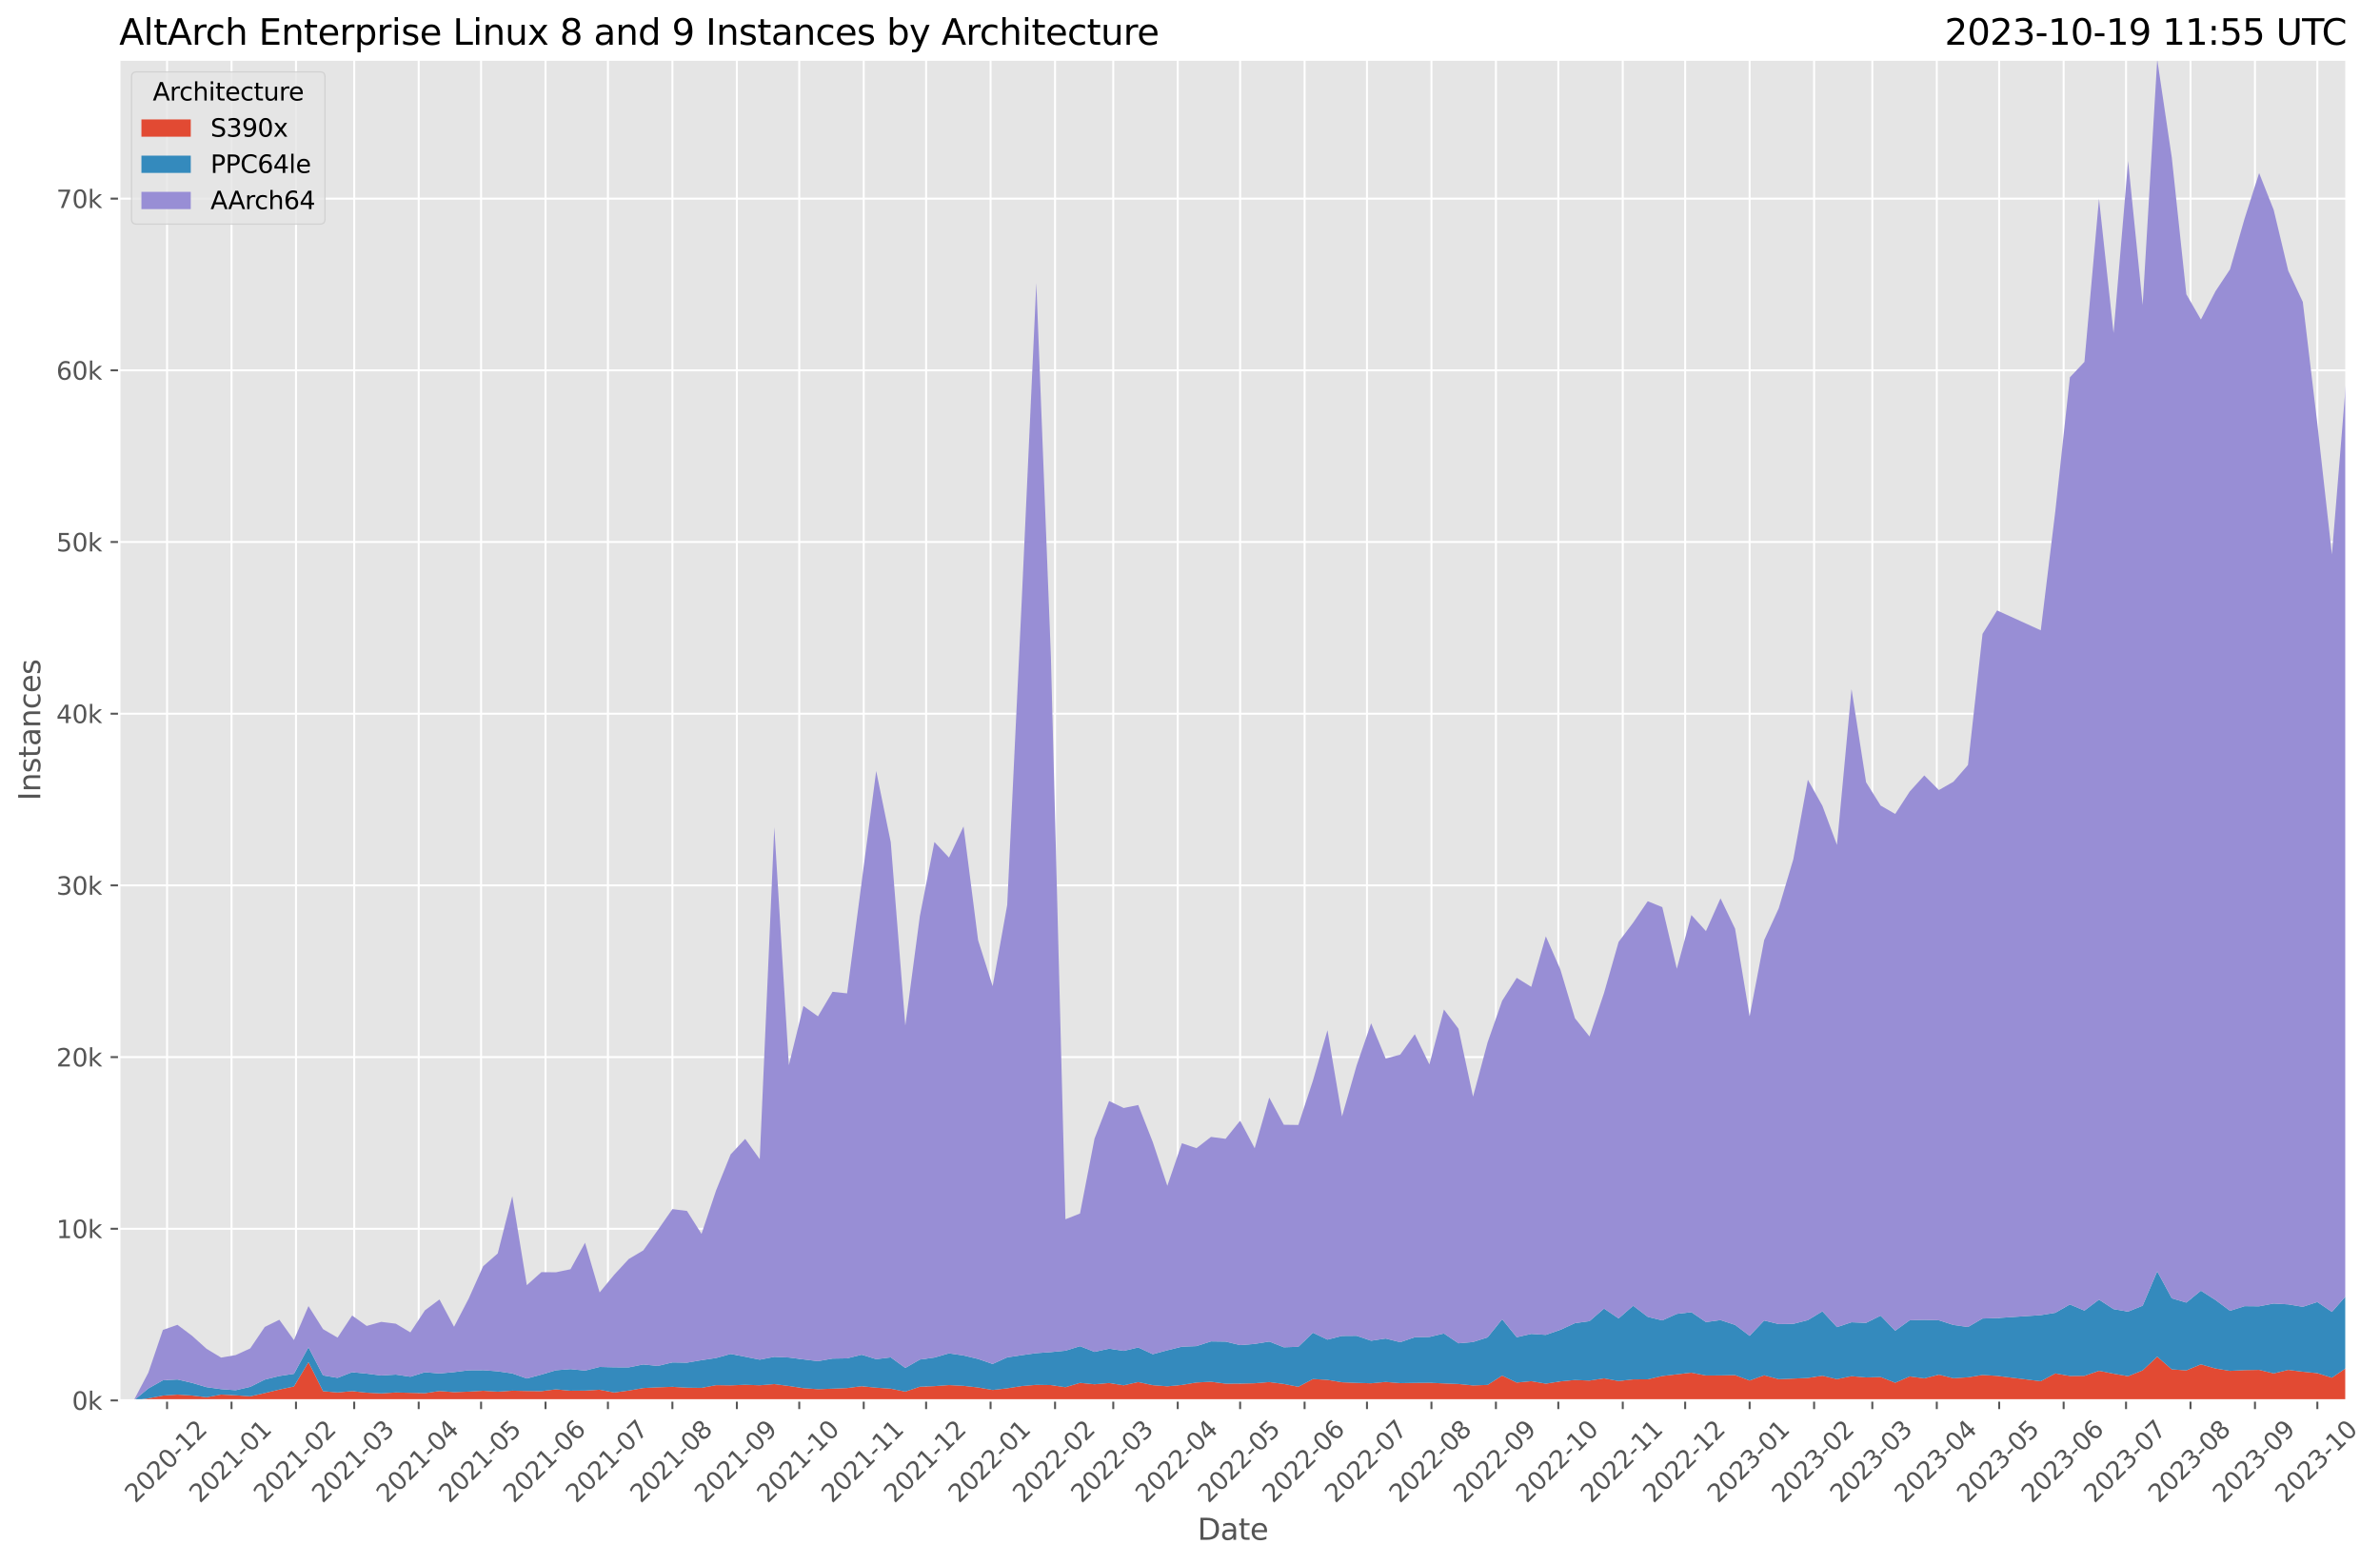 <?xml version="1.0" encoding="utf-8" standalone="no"?>
<!DOCTYPE svg PUBLIC "-//W3C//DTD SVG 1.1//EN"
  "http://www.w3.org/Graphics/SVG/1.1/DTD/svg11.dtd">
<svg xmlns:xlink="http://www.w3.org/1999/xlink" width="964.766pt" height="633.944pt" viewBox="0 0 964.766 633.944" xmlns="http://www.w3.org/2000/svg" version="1.1">
 <defs>
  <style type="text/css">*{stroke-linejoin: round; stroke-linecap: butt}</style>
 </defs>
 <g id="figure_1">
  <g id="patch_1">
   <path d="M 0 633.944 
L 964.766 633.944 
L 964.766 0 
L 0 0 
z
" style="fill: #ffffff"/>
  </g>
  <g id="axes_1">
   <g id="patch_2">
    <path d="M 48.329 567.742 
L 951.173 567.742 
L 951.173 24.142 
L 48.329 24.142 
z
" style="fill: #e5e5e5"/>
   </g>
   <g id="matplotlib.axis_1">
    <g id="xtick_1">
     <g id="line2d_1">
      <path d="M 67.718 567.742 
L 67.718 24.142 
" clip-path="url(#p7f2fbba2f4)" style="fill: none; stroke: #ffffff; stroke-width: 0.8; stroke-linecap: square"/>
     </g>
     <g id="line2d_2">
      <defs>
       <path id="m2670d60fcc" d="M 0 0 
L 0 3.5 
" style="stroke: #555555; stroke-width: 0.8"/>
      </defs>
      <g>
       <use xlink:href="#m2670d60fcc" x="67.718" y="567.742" style="fill: #555555; stroke: #555555; stroke-width: 0.8"/>
      </g>
     </g>
     <g id="text_1">
      <!-- 2020-12 -->
      <g style="fill: #555555" transform="translate(54.897 609.66)rotate(-45)scale(0.1 -0.1)">
       <defs>
        <path id="DejaVuSans-32" d="M 1228 531 
L 3431 531 
L 3431 0 
L 469 0 
L 469 531 
Q 828 903 1448 1529 
Q 2069 2156 2228 2338 
Q 2531 2678 2651 2914 
Q 2772 3150 2772 3378 
Q 2772 3750 2511 3984 
Q 2250 4219 1831 4219 
Q 1534 4219 1204 4116 
Q 875 4013 500 3803 
L 500 4441 
Q 881 4594 1212 4672 
Q 1544 4750 1819 4750 
Q 2544 4750 2975 4387 
Q 3406 4025 3406 3419 
Q 3406 3131 3298 2873 
Q 3191 2616 2906 2266 
Q 2828 2175 2409 1742 
Q 1991 1309 1228 531 
z
" transform="scale(0.016)"/>
        <path id="DejaVuSans-30" d="M 2034 4250 
Q 1547 4250 1301 3770 
Q 1056 3291 1056 2328 
Q 1056 1369 1301 889 
Q 1547 409 2034 409 
Q 2525 409 2770 889 
Q 3016 1369 3016 2328 
Q 3016 3291 2770 3770 
Q 2525 4250 2034 4250 
z
M 2034 4750 
Q 2819 4750 3233 4129 
Q 3647 3509 3647 2328 
Q 3647 1150 3233 529 
Q 2819 -91 2034 -91 
Q 1250 -91 836 529 
Q 422 1150 422 2328 
Q 422 3509 836 4129 
Q 1250 4750 2034 4750 
z
" transform="scale(0.016)"/>
        <path id="DejaVuSans-2d" d="M 313 2009 
L 1997 2009 
L 1997 1497 
L 313 1497 
L 313 2009 
z
" transform="scale(0.016)"/>
        <path id="DejaVuSans-31" d="M 794 531 
L 1825 531 
L 1825 4091 
L 703 3866 
L 703 4441 
L 1819 4666 
L 2450 4666 
L 2450 531 
L 3481 531 
L 3481 0 
L 794 0 
L 794 531 
z
" transform="scale(0.016)"/>
       </defs>
       <use xlink:href="#DejaVuSans-32"/>
       <use xlink:href="#DejaVuSans-30" x="63.623"/>
       <use xlink:href="#DejaVuSans-32" x="127.246"/>
       <use xlink:href="#DejaVuSans-30" x="190.869"/>
       <use xlink:href="#DejaVuSans-2d" x="254.492"/>
       <use xlink:href="#DejaVuSans-31" x="290.576"/>
       <use xlink:href="#DejaVuSans-32" x="354.199"/>
      </g>
     </g>
    </g>
    <g id="xtick_2">
     <g id="line2d_3">
      <path d="M 93.851 567.742 
L 93.851 24.142 
" clip-path="url(#p7f2fbba2f4)" style="fill: none; stroke: #ffffff; stroke-width: 0.8; stroke-linecap: square"/>
     </g>
     <g id="line2d_4">
      <g>
       <use xlink:href="#m2670d60fcc" x="93.851" y="567.742" style="fill: #555555; stroke: #555555; stroke-width: 0.8"/>
      </g>
     </g>
     <g id="text_2">
      <!-- 2021-01 -->
      <g style="fill: #555555" transform="translate(81.03 609.66)rotate(-45)scale(0.1 -0.1)">
       <use xlink:href="#DejaVuSans-32"/>
       <use xlink:href="#DejaVuSans-30" x="63.623"/>
       <use xlink:href="#DejaVuSans-32" x="127.246"/>
       <use xlink:href="#DejaVuSans-31" x="190.869"/>
       <use xlink:href="#DejaVuSans-2d" x="254.492"/>
       <use xlink:href="#DejaVuSans-30" x="290.576"/>
       <use xlink:href="#DejaVuSans-31" x="354.199"/>
      </g>
     </g>
    </g>
    <g id="xtick_3">
     <g id="line2d_5">
      <path d="M 119.984 567.742 
L 119.984 24.142 
" clip-path="url(#p7f2fbba2f4)" style="fill: none; stroke: #ffffff; stroke-width: 0.8; stroke-linecap: square"/>
     </g>
     <g id="line2d_6">
      <g>
       <use xlink:href="#m2670d60fcc" x="119.984" y="567.742" style="fill: #555555; stroke: #555555; stroke-width: 0.8"/>
      </g>
     </g>
     <g id="text_3">
      <!-- 2021-02 -->
      <g style="fill: #555555" transform="translate(107.162 609.66)rotate(-45)scale(0.1 -0.1)">
       <use xlink:href="#DejaVuSans-32"/>
       <use xlink:href="#DejaVuSans-30" x="63.623"/>
       <use xlink:href="#DejaVuSans-32" x="127.246"/>
       <use xlink:href="#DejaVuSans-31" x="190.869"/>
       <use xlink:href="#DejaVuSans-2d" x="254.492"/>
       <use xlink:href="#DejaVuSans-30" x="290.576"/>
       <use xlink:href="#DejaVuSans-32" x="354.199"/>
      </g>
     </g>
    </g>
    <g id="xtick_4">
     <g id="line2d_7">
      <path d="M 143.587 567.742 
L 143.587 24.142 
" clip-path="url(#p7f2fbba2f4)" style="fill: none; stroke: #ffffff; stroke-width: 0.8; stroke-linecap: square"/>
     </g>
     <g id="line2d_8">
      <g>
       <use xlink:href="#m2670d60fcc" x="143.587" y="567.742" style="fill: #555555; stroke: #555555; stroke-width: 0.8"/>
      </g>
     </g>
     <g id="text_4">
      <!-- 2021-03 -->
      <g style="fill: #555555" transform="translate(130.766 609.66)rotate(-45)scale(0.1 -0.1)">
       <defs>
        <path id="DejaVuSans-33" d="M 2597 2516 
Q 3050 2419 3304 2112 
Q 3559 1806 3559 1356 
Q 3559 666 3084 287 
Q 2609 -91 1734 -91 
Q 1441 -91 1130 -33 
Q 819 25 488 141 
L 488 750 
Q 750 597 1062 519 
Q 1375 441 1716 441 
Q 2309 441 2620 675 
Q 2931 909 2931 1356 
Q 2931 1769 2642 2001 
Q 2353 2234 1838 2234 
L 1294 2234 
L 1294 2753 
L 1863 2753 
Q 2328 2753 2575 2939 
Q 2822 3125 2822 3475 
Q 2822 3834 2567 4026 
Q 2313 4219 1838 4219 
Q 1578 4219 1281 4162 
Q 984 4106 628 3988 
L 628 4550 
Q 988 4650 1302 4700 
Q 1616 4750 1894 4750 
Q 2613 4750 3031 4423 
Q 3450 4097 3450 3541 
Q 3450 3153 3228 2886 
Q 3006 2619 2597 2516 
z
" transform="scale(0.016)"/>
       </defs>
       <use xlink:href="#DejaVuSans-32"/>
       <use xlink:href="#DejaVuSans-30" x="63.623"/>
       <use xlink:href="#DejaVuSans-32" x="127.246"/>
       <use xlink:href="#DejaVuSans-31" x="190.869"/>
       <use xlink:href="#DejaVuSans-2d" x="254.492"/>
       <use xlink:href="#DejaVuSans-30" x="290.576"/>
       <use xlink:href="#DejaVuSans-33" x="354.199"/>
      </g>
     </g>
    </g>
    <g id="xtick_5">
     <g id="line2d_9">
      <path d="M 169.72 567.742 
L 169.72 24.142 
" clip-path="url(#p7f2fbba2f4)" style="fill: none; stroke: #ffffff; stroke-width: 0.8; stroke-linecap: square"/>
     </g>
     <g id="line2d_10">
      <g>
       <use xlink:href="#m2670d60fcc" x="169.72" y="567.742" style="fill: #555555; stroke: #555555; stroke-width: 0.8"/>
      </g>
     </g>
     <g id="text_5">
      <!-- 2021-04 -->
      <g style="fill: #555555" transform="translate(156.899 609.66)rotate(-45)scale(0.1 -0.1)">
       <defs>
        <path id="DejaVuSans-34" d="M 2419 4116 
L 825 1625 
L 2419 1625 
L 2419 4116 
z
M 2253 4666 
L 3047 4666 
L 3047 1625 
L 3713 1625 
L 3713 1100 
L 3047 1100 
L 3047 0 
L 2419 0 
L 2419 1100 
L 313 1100 
L 313 1709 
L 2253 4666 
z
" transform="scale(0.016)"/>
       </defs>
       <use xlink:href="#DejaVuSans-32"/>
       <use xlink:href="#DejaVuSans-30" x="63.623"/>
       <use xlink:href="#DejaVuSans-32" x="127.246"/>
       <use xlink:href="#DejaVuSans-31" x="190.869"/>
       <use xlink:href="#DejaVuSans-2d" x="254.492"/>
       <use xlink:href="#DejaVuSans-30" x="290.576"/>
       <use xlink:href="#DejaVuSans-34" x="354.199"/>
      </g>
     </g>
    </g>
    <g id="xtick_6">
     <g id="line2d_11">
      <path d="M 195.01 567.742 
L 195.01 24.142 
" clip-path="url(#p7f2fbba2f4)" style="fill: none; stroke: #ffffff; stroke-width: 0.8; stroke-linecap: square"/>
     </g>
     <g id="line2d_12">
      <g>
       <use xlink:href="#m2670d60fcc" x="195.01" y="567.742" style="fill: #555555; stroke: #555555; stroke-width: 0.8"/>
      </g>
     </g>
     <g id="text_6">
      <!-- 2021-05 -->
      <g style="fill: #555555" transform="translate(182.189 609.66)rotate(-45)scale(0.1 -0.1)">
       <defs>
        <path id="DejaVuSans-35" d="M 691 4666 
L 3169 4666 
L 3169 4134 
L 1269 4134 
L 1269 2991 
Q 1406 3038 1543 3061 
Q 1681 3084 1819 3084 
Q 2600 3084 3056 2656 
Q 3513 2228 3513 1497 
Q 3513 744 3044 326 
Q 2575 -91 1722 -91 
Q 1428 -91 1123 -41 
Q 819 9 494 109 
L 494 744 
Q 775 591 1075 516 
Q 1375 441 1709 441 
Q 2250 441 2565 725 
Q 2881 1009 2881 1497 
Q 2881 1984 2565 2268 
Q 2250 2553 1709 2553 
Q 1456 2553 1204 2497 
Q 953 2441 691 2322 
L 691 4666 
z
" transform="scale(0.016)"/>
       </defs>
       <use xlink:href="#DejaVuSans-32"/>
       <use xlink:href="#DejaVuSans-30" x="63.623"/>
       <use xlink:href="#DejaVuSans-32" x="127.246"/>
       <use xlink:href="#DejaVuSans-31" x="190.869"/>
       <use xlink:href="#DejaVuSans-2d" x="254.492"/>
       <use xlink:href="#DejaVuSans-30" x="290.576"/>
       <use xlink:href="#DejaVuSans-35" x="354.199"/>
      </g>
     </g>
    </g>
    <g id="xtick_7">
     <g id="line2d_13">
      <path d="M 221.143 567.742 
L 221.143 24.142 
" clip-path="url(#p7f2fbba2f4)" style="fill: none; stroke: #ffffff; stroke-width: 0.8; stroke-linecap: square"/>
     </g>
     <g id="line2d_14">
      <g>
       <use xlink:href="#m2670d60fcc" x="221.143" y="567.742" style="fill: #555555; stroke: #555555; stroke-width: 0.8"/>
      </g>
     </g>
     <g id="text_7">
      <!-- 2021-06 -->
      <g style="fill: #555555" transform="translate(208.321 609.66)rotate(-45)scale(0.1 -0.1)">
       <defs>
        <path id="DejaVuSans-36" d="M 2113 2584 
Q 1688 2584 1439 2293 
Q 1191 2003 1191 1497 
Q 1191 994 1439 701 
Q 1688 409 2113 409 
Q 2538 409 2786 701 
Q 3034 994 3034 1497 
Q 3034 2003 2786 2293 
Q 2538 2584 2113 2584 
z
M 3366 4563 
L 3366 3988 
Q 3128 4100 2886 4159 
Q 2644 4219 2406 4219 
Q 1781 4219 1451 3797 
Q 1122 3375 1075 2522 
Q 1259 2794 1537 2939 
Q 1816 3084 2150 3084 
Q 2853 3084 3261 2657 
Q 3669 2231 3669 1497 
Q 3669 778 3244 343 
Q 2819 -91 2113 -91 
Q 1303 -91 875 529 
Q 447 1150 447 2328 
Q 447 3434 972 4092 
Q 1497 4750 2381 4750 
Q 2619 4750 2861 4703 
Q 3103 4656 3366 4563 
z
" transform="scale(0.016)"/>
       </defs>
       <use xlink:href="#DejaVuSans-32"/>
       <use xlink:href="#DejaVuSans-30" x="63.623"/>
       <use xlink:href="#DejaVuSans-32" x="127.246"/>
       <use xlink:href="#DejaVuSans-31" x="190.869"/>
       <use xlink:href="#DejaVuSans-2d" x="254.492"/>
       <use xlink:href="#DejaVuSans-30" x="290.576"/>
       <use xlink:href="#DejaVuSans-36" x="354.199"/>
      </g>
     </g>
    </g>
    <g id="xtick_8">
     <g id="line2d_15">
      <path d="M 246.432 567.742 
L 246.432 24.142 
" clip-path="url(#p7f2fbba2f4)" style="fill: none; stroke: #ffffff; stroke-width: 0.8; stroke-linecap: square"/>
     </g>
     <g id="line2d_16">
      <g>
       <use xlink:href="#m2670d60fcc" x="246.432" y="567.742" style="fill: #555555; stroke: #555555; stroke-width: 0.8"/>
      </g>
     </g>
     <g id="text_8">
      <!-- 2021-07 -->
      <g style="fill: #555555" transform="translate(233.611 609.66)rotate(-45)scale(0.1 -0.1)">
       <defs>
        <path id="DejaVuSans-37" d="M 525 4666 
L 3525 4666 
L 3525 4397 
L 1831 0 
L 1172 0 
L 2766 4134 
L 525 4134 
L 525 4666 
z
" transform="scale(0.016)"/>
       </defs>
       <use xlink:href="#DejaVuSans-32"/>
       <use xlink:href="#DejaVuSans-30" x="63.623"/>
       <use xlink:href="#DejaVuSans-32" x="127.246"/>
       <use xlink:href="#DejaVuSans-31" x="190.869"/>
       <use xlink:href="#DejaVuSans-2d" x="254.492"/>
       <use xlink:href="#DejaVuSans-30" x="290.576"/>
       <use xlink:href="#DejaVuSans-37" x="354.199"/>
      </g>
     </g>
    </g>
    <g id="xtick_9">
     <g id="line2d_17">
      <path d="M 272.565 567.742 
L 272.565 24.142 
" clip-path="url(#p7f2fbba2f4)" style="fill: none; stroke: #ffffff; stroke-width: 0.8; stroke-linecap: square"/>
     </g>
     <g id="line2d_18">
      <g>
       <use xlink:href="#m2670d60fcc" x="272.565" y="567.742" style="fill: #555555; stroke: #555555; stroke-width: 0.8"/>
      </g>
     </g>
     <g id="text_9">
      <!-- 2021-08 -->
      <g style="fill: #555555" transform="translate(259.744 609.66)rotate(-45)scale(0.1 -0.1)">
       <defs>
        <path id="DejaVuSans-38" d="M 2034 2216 
Q 1584 2216 1326 1975 
Q 1069 1734 1069 1313 
Q 1069 891 1326 650 
Q 1584 409 2034 409 
Q 2484 409 2743 651 
Q 3003 894 3003 1313 
Q 3003 1734 2745 1975 
Q 2488 2216 2034 2216 
z
M 1403 2484 
Q 997 2584 770 2862 
Q 544 3141 544 3541 
Q 544 4100 942 4425 
Q 1341 4750 2034 4750 
Q 2731 4750 3128 4425 
Q 3525 4100 3525 3541 
Q 3525 3141 3298 2862 
Q 3072 2584 2669 2484 
Q 3125 2378 3379 2068 
Q 3634 1759 3634 1313 
Q 3634 634 3220 271 
Q 2806 -91 2034 -91 
Q 1263 -91 848 271 
Q 434 634 434 1313 
Q 434 1759 690 2068 
Q 947 2378 1403 2484 
z
M 1172 3481 
Q 1172 3119 1398 2916 
Q 1625 2713 2034 2713 
Q 2441 2713 2670 2916 
Q 2900 3119 2900 3481 
Q 2900 3844 2670 4047 
Q 2441 4250 2034 4250 
Q 1625 4250 1398 4047 
Q 1172 3844 1172 3481 
z
" transform="scale(0.016)"/>
       </defs>
       <use xlink:href="#DejaVuSans-32"/>
       <use xlink:href="#DejaVuSans-30" x="63.623"/>
       <use xlink:href="#DejaVuSans-32" x="127.246"/>
       <use xlink:href="#DejaVuSans-31" x="190.869"/>
       <use xlink:href="#DejaVuSans-2d" x="254.492"/>
       <use xlink:href="#DejaVuSans-30" x="290.576"/>
       <use xlink:href="#DejaVuSans-38" x="354.199"/>
      </g>
     </g>
    </g>
    <g id="xtick_10">
     <g id="line2d_19">
      <path d="M 298.698 567.742 
L 298.698 24.142 
" clip-path="url(#p7f2fbba2f4)" style="fill: none; stroke: #ffffff; stroke-width: 0.8; stroke-linecap: square"/>
     </g>
     <g id="line2d_20">
      <g>
       <use xlink:href="#m2670d60fcc" x="298.698" y="567.742" style="fill: #555555; stroke: #555555; stroke-width: 0.8"/>
      </g>
     </g>
     <g id="text_10">
      <!-- 2021-09 -->
      <g style="fill: #555555" transform="translate(285.877 609.66)rotate(-45)scale(0.1 -0.1)">
       <defs>
        <path id="DejaVuSans-39" d="M 703 97 
L 703 672 
Q 941 559 1184 500 
Q 1428 441 1663 441 
Q 2288 441 2617 861 
Q 2947 1281 2994 2138 
Q 2813 1869 2534 1725 
Q 2256 1581 1919 1581 
Q 1219 1581 811 2004 
Q 403 2428 403 3163 
Q 403 3881 828 4315 
Q 1253 4750 1959 4750 
Q 2769 4750 3195 4129 
Q 3622 3509 3622 2328 
Q 3622 1225 3098 567 
Q 2575 -91 1691 -91 
Q 1453 -91 1209 -44 
Q 966 3 703 97 
z
M 1959 2075 
Q 2384 2075 2632 2365 
Q 2881 2656 2881 3163 
Q 2881 3666 2632 3958 
Q 2384 4250 1959 4250 
Q 1534 4250 1286 3958 
Q 1038 3666 1038 3163 
Q 1038 2656 1286 2365 
Q 1534 2075 1959 2075 
z
" transform="scale(0.016)"/>
       </defs>
       <use xlink:href="#DejaVuSans-32"/>
       <use xlink:href="#DejaVuSans-30" x="63.623"/>
       <use xlink:href="#DejaVuSans-32" x="127.246"/>
       <use xlink:href="#DejaVuSans-31" x="190.869"/>
       <use xlink:href="#DejaVuSans-2d" x="254.492"/>
       <use xlink:href="#DejaVuSans-30" x="290.576"/>
       <use xlink:href="#DejaVuSans-39" x="354.199"/>
      </g>
     </g>
    </g>
    <g id="xtick_11">
     <g id="line2d_21">
      <path d="M 323.988 567.742 
L 323.988 24.142 
" clip-path="url(#p7f2fbba2f4)" style="fill: none; stroke: #ffffff; stroke-width: 0.8; stroke-linecap: square"/>
     </g>
     <g id="line2d_22">
      <g>
       <use xlink:href="#m2670d60fcc" x="323.988" y="567.742" style="fill: #555555; stroke: #555555; stroke-width: 0.8"/>
      </g>
     </g>
     <g id="text_11">
      <!-- 2021-10 -->
      <g style="fill: #555555" transform="translate(311.166 609.66)rotate(-45)scale(0.1 -0.1)">
       <use xlink:href="#DejaVuSans-32"/>
       <use xlink:href="#DejaVuSans-30" x="63.623"/>
       <use xlink:href="#DejaVuSans-32" x="127.246"/>
       <use xlink:href="#DejaVuSans-31" x="190.869"/>
       <use xlink:href="#DejaVuSans-2d" x="254.492"/>
       <use xlink:href="#DejaVuSans-31" x="290.576"/>
       <use xlink:href="#DejaVuSans-30" x="354.199"/>
      </g>
     </g>
    </g>
    <g id="xtick_12">
     <g id="line2d_23">
      <path d="M 350.12 567.742 
L 350.12 24.142 
" clip-path="url(#p7f2fbba2f4)" style="fill: none; stroke: #ffffff; stroke-width: 0.8; stroke-linecap: square"/>
     </g>
     <g id="line2d_24">
      <g>
       <use xlink:href="#m2670d60fcc" x="350.12" y="567.742" style="fill: #555555; stroke: #555555; stroke-width: 0.8"/>
      </g>
     </g>
     <g id="text_12">
      <!-- 2021-11 -->
      <g style="fill: #555555" transform="translate(337.299 609.66)rotate(-45)scale(0.1 -0.1)">
       <use xlink:href="#DejaVuSans-32"/>
       <use xlink:href="#DejaVuSans-30" x="63.623"/>
       <use xlink:href="#DejaVuSans-32" x="127.246"/>
       <use xlink:href="#DejaVuSans-31" x="190.869"/>
       <use xlink:href="#DejaVuSans-2d" x="254.492"/>
       <use xlink:href="#DejaVuSans-31" x="290.576"/>
       <use xlink:href="#DejaVuSans-31" x="354.199"/>
      </g>
     </g>
    </g>
    <g id="xtick_13">
     <g id="line2d_25">
      <path d="M 375.41 567.742 
L 375.41 24.142 
" clip-path="url(#p7f2fbba2f4)" style="fill: none; stroke: #ffffff; stroke-width: 0.8; stroke-linecap: square"/>
     </g>
     <g id="line2d_26">
      <g>
       <use xlink:href="#m2670d60fcc" x="375.41" y="567.742" style="fill: #555555; stroke: #555555; stroke-width: 0.8"/>
      </g>
     </g>
     <g id="text_13">
      <!-- 2021-12 -->
      <g style="fill: #555555" transform="translate(362.589 609.66)rotate(-45)scale(0.1 -0.1)">
       <use xlink:href="#DejaVuSans-32"/>
       <use xlink:href="#DejaVuSans-30" x="63.623"/>
       <use xlink:href="#DejaVuSans-32" x="127.246"/>
       <use xlink:href="#DejaVuSans-31" x="190.869"/>
       <use xlink:href="#DejaVuSans-2d" x="254.492"/>
       <use xlink:href="#DejaVuSans-31" x="290.576"/>
       <use xlink:href="#DejaVuSans-32" x="354.199"/>
      </g>
     </g>
    </g>
    <g id="xtick_14">
     <g id="line2d_27">
      <path d="M 401.543 567.742 
L 401.543 24.142 
" clip-path="url(#p7f2fbba2f4)" style="fill: none; stroke: #ffffff; stroke-width: 0.8; stroke-linecap: square"/>
     </g>
     <g id="line2d_28">
      <g>
       <use xlink:href="#m2670d60fcc" x="401.543" y="567.742" style="fill: #555555; stroke: #555555; stroke-width: 0.8"/>
      </g>
     </g>
     <g id="text_14">
      <!-- 2022-01 -->
      <g style="fill: #555555" transform="translate(388.722 609.66)rotate(-45)scale(0.1 -0.1)">
       <use xlink:href="#DejaVuSans-32"/>
       <use xlink:href="#DejaVuSans-30" x="63.623"/>
       <use xlink:href="#DejaVuSans-32" x="127.246"/>
       <use xlink:href="#DejaVuSans-32" x="190.869"/>
       <use xlink:href="#DejaVuSans-2d" x="254.492"/>
       <use xlink:href="#DejaVuSans-30" x="290.576"/>
       <use xlink:href="#DejaVuSans-31" x="354.199"/>
      </g>
     </g>
    </g>
    <g id="xtick_15">
     <g id="line2d_29">
      <path d="M 427.676 567.742 
L 427.676 24.142 
" clip-path="url(#p7f2fbba2f4)" style="fill: none; stroke: #ffffff; stroke-width: 0.8; stroke-linecap: square"/>
     </g>
     <g id="line2d_30">
      <g>
       <use xlink:href="#m2670d60fcc" x="427.676" y="567.742" style="fill: #555555; stroke: #555555; stroke-width: 0.8"/>
      </g>
     </g>
     <g id="text_15">
      <!-- 2022-02 -->
      <g style="fill: #555555" transform="translate(414.854 609.66)rotate(-45)scale(0.1 -0.1)">
       <use xlink:href="#DejaVuSans-32"/>
       <use xlink:href="#DejaVuSans-30" x="63.623"/>
       <use xlink:href="#DejaVuSans-32" x="127.246"/>
       <use xlink:href="#DejaVuSans-32" x="190.869"/>
       <use xlink:href="#DejaVuSans-2d" x="254.492"/>
       <use xlink:href="#DejaVuSans-30" x="290.576"/>
       <use xlink:href="#DejaVuSans-32" x="354.199"/>
      </g>
     </g>
    </g>
    <g id="xtick_16">
     <g id="line2d_31">
      <path d="M 451.279 567.742 
L 451.279 24.142 
" clip-path="url(#p7f2fbba2f4)" style="fill: none; stroke: #ffffff; stroke-width: 0.8; stroke-linecap: square"/>
     </g>
     <g id="line2d_32">
      <g>
       <use xlink:href="#m2670d60fcc" x="451.279" y="567.742" style="fill: #555555; stroke: #555555; stroke-width: 0.8"/>
      </g>
     </g>
     <g id="text_16">
      <!-- 2022-03 -->
      <g style="fill: #555555" transform="translate(438.458 609.66)rotate(-45)scale(0.1 -0.1)">
       <use xlink:href="#DejaVuSans-32"/>
       <use xlink:href="#DejaVuSans-30" x="63.623"/>
       <use xlink:href="#DejaVuSans-32" x="127.246"/>
       <use xlink:href="#DejaVuSans-32" x="190.869"/>
       <use xlink:href="#DejaVuSans-2d" x="254.492"/>
       <use xlink:href="#DejaVuSans-30" x="290.576"/>
       <use xlink:href="#DejaVuSans-33" x="354.199"/>
      </g>
     </g>
    </g>
    <g id="xtick_17">
     <g id="line2d_33">
      <path d="M 477.412 567.742 
L 477.412 24.142 
" clip-path="url(#p7f2fbba2f4)" style="fill: none; stroke: #ffffff; stroke-width: 0.8; stroke-linecap: square"/>
     </g>
     <g id="line2d_34">
      <g>
       <use xlink:href="#m2670d60fcc" x="477.412" y="567.742" style="fill: #555555; stroke: #555555; stroke-width: 0.8"/>
      </g>
     </g>
     <g id="text_17">
      <!-- 2022-04 -->
      <g style="fill: #555555" transform="translate(464.591 609.66)rotate(-45)scale(0.1 -0.1)">
       <use xlink:href="#DejaVuSans-32"/>
       <use xlink:href="#DejaVuSans-30" x="63.623"/>
       <use xlink:href="#DejaVuSans-32" x="127.246"/>
       <use xlink:href="#DejaVuSans-32" x="190.869"/>
       <use xlink:href="#DejaVuSans-2d" x="254.492"/>
       <use xlink:href="#DejaVuSans-30" x="290.576"/>
       <use xlink:href="#DejaVuSans-34" x="354.199"/>
      </g>
     </g>
    </g>
    <g id="xtick_18">
     <g id="line2d_35">
      <path d="M 502.702 567.742 
L 502.702 24.142 
" clip-path="url(#p7f2fbba2f4)" style="fill: none; stroke: #ffffff; stroke-width: 0.8; stroke-linecap: square"/>
     </g>
     <g id="line2d_36">
      <g>
       <use xlink:href="#m2670d60fcc" x="502.702" y="567.742" style="fill: #555555; stroke: #555555; stroke-width: 0.8"/>
      </g>
     </g>
     <g id="text_18">
      <!-- 2022-05 -->
      <g style="fill: #555555" transform="translate(489.881 609.66)rotate(-45)scale(0.1 -0.1)">
       <use xlink:href="#DejaVuSans-32"/>
       <use xlink:href="#DejaVuSans-30" x="63.623"/>
       <use xlink:href="#DejaVuSans-32" x="127.246"/>
       <use xlink:href="#DejaVuSans-32" x="190.869"/>
       <use xlink:href="#DejaVuSans-2d" x="254.492"/>
       <use xlink:href="#DejaVuSans-30" x="290.576"/>
       <use xlink:href="#DejaVuSans-35" x="354.199"/>
      </g>
     </g>
    </g>
    <g id="xtick_19">
     <g id="line2d_37">
      <path d="M 528.835 567.742 
L 528.835 24.142 
" clip-path="url(#p7f2fbba2f4)" style="fill: none; stroke: #ffffff; stroke-width: 0.8; stroke-linecap: square"/>
     </g>
     <g id="line2d_38">
      <g>
       <use xlink:href="#m2670d60fcc" x="528.835" y="567.742" style="fill: #555555; stroke: #555555; stroke-width: 0.8"/>
      </g>
     </g>
     <g id="text_19">
      <!-- 2022-06 -->
      <g style="fill: #555555" transform="translate(516.013 609.66)rotate(-45)scale(0.1 -0.1)">
       <use xlink:href="#DejaVuSans-32"/>
       <use xlink:href="#DejaVuSans-30" x="63.623"/>
       <use xlink:href="#DejaVuSans-32" x="127.246"/>
       <use xlink:href="#DejaVuSans-32" x="190.869"/>
       <use xlink:href="#DejaVuSans-2d" x="254.492"/>
       <use xlink:href="#DejaVuSans-30" x="290.576"/>
       <use xlink:href="#DejaVuSans-36" x="354.199"/>
      </g>
     </g>
    </g>
    <g id="xtick_20">
     <g id="line2d_39">
      <path d="M 554.124 567.742 
L 554.124 24.142 
" clip-path="url(#p7f2fbba2f4)" style="fill: none; stroke: #ffffff; stroke-width: 0.8; stroke-linecap: square"/>
     </g>
     <g id="line2d_40">
      <g>
       <use xlink:href="#m2670d60fcc" x="554.124" y="567.742" style="fill: #555555; stroke: #555555; stroke-width: 0.8"/>
      </g>
     </g>
     <g id="text_20">
      <!-- 2022-07 -->
      <g style="fill: #555555" transform="translate(541.303 609.66)rotate(-45)scale(0.1 -0.1)">
       <use xlink:href="#DejaVuSans-32"/>
       <use xlink:href="#DejaVuSans-30" x="63.623"/>
       <use xlink:href="#DejaVuSans-32" x="127.246"/>
       <use xlink:href="#DejaVuSans-32" x="190.869"/>
       <use xlink:href="#DejaVuSans-2d" x="254.492"/>
       <use xlink:href="#DejaVuSans-30" x="290.576"/>
       <use xlink:href="#DejaVuSans-37" x="354.199"/>
      </g>
     </g>
    </g>
    <g id="xtick_21">
     <g id="line2d_41">
      <path d="M 580.257 567.742 
L 580.257 24.142 
" clip-path="url(#p7f2fbba2f4)" style="fill: none; stroke: #ffffff; stroke-width: 0.8; stroke-linecap: square"/>
     </g>
     <g id="line2d_42">
      <g>
       <use xlink:href="#m2670d60fcc" x="580.257" y="567.742" style="fill: #555555; stroke: #555555; stroke-width: 0.8"/>
      </g>
     </g>
     <g id="text_21">
      <!-- 2022-08 -->
      <g style="fill: #555555" transform="translate(567.436 609.66)rotate(-45)scale(0.1 -0.1)">
       <use xlink:href="#DejaVuSans-32"/>
       <use xlink:href="#DejaVuSans-30" x="63.623"/>
       <use xlink:href="#DejaVuSans-32" x="127.246"/>
       <use xlink:href="#DejaVuSans-32" x="190.869"/>
       <use xlink:href="#DejaVuSans-2d" x="254.492"/>
       <use xlink:href="#DejaVuSans-30" x="290.576"/>
       <use xlink:href="#DejaVuSans-38" x="354.199"/>
      </g>
     </g>
    </g>
    <g id="xtick_22">
     <g id="line2d_43">
      <path d="M 606.39 567.742 
L 606.39 24.142 
" clip-path="url(#p7f2fbba2f4)" style="fill: none; stroke: #ffffff; stroke-width: 0.8; stroke-linecap: square"/>
     </g>
     <g id="line2d_44">
      <g>
       <use xlink:href="#m2670d60fcc" x="606.39" y="567.742" style="fill: #555555; stroke: #555555; stroke-width: 0.8"/>
      </g>
     </g>
     <g id="text_22">
      <!-- 2022-09 -->
      <g style="fill: #555555" transform="translate(593.569 609.66)rotate(-45)scale(0.1 -0.1)">
       <use xlink:href="#DejaVuSans-32"/>
       <use xlink:href="#DejaVuSans-30" x="63.623"/>
       <use xlink:href="#DejaVuSans-32" x="127.246"/>
       <use xlink:href="#DejaVuSans-32" x="190.869"/>
       <use xlink:href="#DejaVuSans-2d" x="254.492"/>
       <use xlink:href="#DejaVuSans-30" x="290.576"/>
       <use xlink:href="#DejaVuSans-39" x="354.199"/>
      </g>
     </g>
    </g>
    <g id="xtick_23">
     <g id="line2d_45">
      <path d="M 631.68 567.742 
L 631.68 24.142 
" clip-path="url(#p7f2fbba2f4)" style="fill: none; stroke: #ffffff; stroke-width: 0.8; stroke-linecap: square"/>
     </g>
     <g id="line2d_46">
      <g>
       <use xlink:href="#m2670d60fcc" x="631.68" y="567.742" style="fill: #555555; stroke: #555555; stroke-width: 0.8"/>
      </g>
     </g>
     <g id="text_23">
      <!-- 2022-10 -->
      <g style="fill: #555555" transform="translate(618.858 609.66)rotate(-45)scale(0.1 -0.1)">
       <use xlink:href="#DejaVuSans-32"/>
       <use xlink:href="#DejaVuSans-30" x="63.623"/>
       <use xlink:href="#DejaVuSans-32" x="127.246"/>
       <use xlink:href="#DejaVuSans-32" x="190.869"/>
       <use xlink:href="#DejaVuSans-2d" x="254.492"/>
       <use xlink:href="#DejaVuSans-31" x="290.576"/>
       <use xlink:href="#DejaVuSans-30" x="354.199"/>
      </g>
     </g>
    </g>
    <g id="xtick_24">
     <g id="line2d_47">
      <path d="M 657.812 567.742 
L 657.812 24.142 
" clip-path="url(#p7f2fbba2f4)" style="fill: none; stroke: #ffffff; stroke-width: 0.8; stroke-linecap: square"/>
     </g>
     <g id="line2d_48">
      <g>
       <use xlink:href="#m2670d60fcc" x="657.812" y="567.742" style="fill: #555555; stroke: #555555; stroke-width: 0.8"/>
      </g>
     </g>
     <g id="text_24">
      <!-- 2022-11 -->
      <g style="fill: #555555" transform="translate(644.991 609.66)rotate(-45)scale(0.1 -0.1)">
       <use xlink:href="#DejaVuSans-32"/>
       <use xlink:href="#DejaVuSans-30" x="63.623"/>
       <use xlink:href="#DejaVuSans-32" x="127.246"/>
       <use xlink:href="#DejaVuSans-32" x="190.869"/>
       <use xlink:href="#DejaVuSans-2d" x="254.492"/>
       <use xlink:href="#DejaVuSans-31" x="290.576"/>
       <use xlink:href="#DejaVuSans-31" x="354.199"/>
      </g>
     </g>
    </g>
    <g id="xtick_25">
     <g id="line2d_49">
      <path d="M 683.102 567.742 
L 683.102 24.142 
" clip-path="url(#p7f2fbba2f4)" style="fill: none; stroke: #ffffff; stroke-width: 0.8; stroke-linecap: square"/>
     </g>
     <g id="line2d_50">
      <g>
       <use xlink:href="#m2670d60fcc" x="683.102" y="567.742" style="fill: #555555; stroke: #555555; stroke-width: 0.8"/>
      </g>
     </g>
     <g id="text_25">
      <!-- 2022-12 -->
      <g style="fill: #555555" transform="translate(670.281 609.66)rotate(-45)scale(0.1 -0.1)">
       <use xlink:href="#DejaVuSans-32"/>
       <use xlink:href="#DejaVuSans-30" x="63.623"/>
       <use xlink:href="#DejaVuSans-32" x="127.246"/>
       <use xlink:href="#DejaVuSans-32" x="190.869"/>
       <use xlink:href="#DejaVuSans-2d" x="254.492"/>
       <use xlink:href="#DejaVuSans-31" x="290.576"/>
       <use xlink:href="#DejaVuSans-32" x="354.199"/>
      </g>
     </g>
    </g>
    <g id="xtick_26">
     <g id="line2d_51">
      <path d="M 709.235 567.742 
L 709.235 24.142 
" clip-path="url(#p7f2fbba2f4)" style="fill: none; stroke: #ffffff; stroke-width: 0.8; stroke-linecap: square"/>
     </g>
     <g id="line2d_52">
      <g>
       <use xlink:href="#m2670d60fcc" x="709.235" y="567.742" style="fill: #555555; stroke: #555555; stroke-width: 0.8"/>
      </g>
     </g>
     <g id="text_26">
      <!-- 2023-01 -->
      <g style="fill: #555555" transform="translate(696.414 609.66)rotate(-45)scale(0.1 -0.1)">
       <use xlink:href="#DejaVuSans-32"/>
       <use xlink:href="#DejaVuSans-30" x="63.623"/>
       <use xlink:href="#DejaVuSans-32" x="127.246"/>
       <use xlink:href="#DejaVuSans-33" x="190.869"/>
       <use xlink:href="#DejaVuSans-2d" x="254.492"/>
       <use xlink:href="#DejaVuSans-30" x="290.576"/>
       <use xlink:href="#DejaVuSans-31" x="354.199"/>
      </g>
     </g>
    </g>
    <g id="xtick_27">
     <g id="line2d_53">
      <path d="M 735.368 567.742 
L 735.368 24.142 
" clip-path="url(#p7f2fbba2f4)" style="fill: none; stroke: #ffffff; stroke-width: 0.8; stroke-linecap: square"/>
     </g>
     <g id="line2d_54">
      <g>
       <use xlink:href="#m2670d60fcc" x="735.368" y="567.742" style="fill: #555555; stroke: #555555; stroke-width: 0.8"/>
      </g>
     </g>
     <g id="text_27">
      <!-- 2023-02 -->
      <g style="fill: #555555" transform="translate(722.546 609.66)rotate(-45)scale(0.1 -0.1)">
       <use xlink:href="#DejaVuSans-32"/>
       <use xlink:href="#DejaVuSans-30" x="63.623"/>
       <use xlink:href="#DejaVuSans-32" x="127.246"/>
       <use xlink:href="#DejaVuSans-33" x="190.869"/>
       <use xlink:href="#DejaVuSans-2d" x="254.492"/>
       <use xlink:href="#DejaVuSans-30" x="290.576"/>
       <use xlink:href="#DejaVuSans-32" x="354.199"/>
      </g>
     </g>
    </g>
    <g id="xtick_28">
     <g id="line2d_55">
      <path d="M 758.971 567.742 
L 758.971 24.142 
" clip-path="url(#p7f2fbba2f4)" style="fill: none; stroke: #ffffff; stroke-width: 0.8; stroke-linecap: square"/>
     </g>
     <g id="line2d_56">
      <g>
       <use xlink:href="#m2670d60fcc" x="758.971" y="567.742" style="fill: #555555; stroke: #555555; stroke-width: 0.8"/>
      </g>
     </g>
     <g id="text_28">
      <!-- 2023-03 -->
      <g style="fill: #555555" transform="translate(746.15 609.66)rotate(-45)scale(0.1 -0.1)">
       <use xlink:href="#DejaVuSans-32"/>
       <use xlink:href="#DejaVuSans-30" x="63.623"/>
       <use xlink:href="#DejaVuSans-32" x="127.246"/>
       <use xlink:href="#DejaVuSans-33" x="190.869"/>
       <use xlink:href="#DejaVuSans-2d" x="254.492"/>
       <use xlink:href="#DejaVuSans-30" x="290.576"/>
       <use xlink:href="#DejaVuSans-33" x="354.199"/>
      </g>
     </g>
    </g>
    <g id="xtick_29">
     <g id="line2d_57">
      <path d="M 785.104 567.742 
L 785.104 24.142 
" clip-path="url(#p7f2fbba2f4)" style="fill: none; stroke: #ffffff; stroke-width: 0.8; stroke-linecap: square"/>
     </g>
     <g id="line2d_58">
      <g>
       <use xlink:href="#m2670d60fcc" x="785.104" y="567.742" style="fill: #555555; stroke: #555555; stroke-width: 0.8"/>
      </g>
     </g>
     <g id="text_29">
      <!-- 2023-04 -->
      <g style="fill: #555555" transform="translate(772.283 609.66)rotate(-45)scale(0.1 -0.1)">
       <use xlink:href="#DejaVuSans-32"/>
       <use xlink:href="#DejaVuSans-30" x="63.623"/>
       <use xlink:href="#DejaVuSans-32" x="127.246"/>
       <use xlink:href="#DejaVuSans-33" x="190.869"/>
       <use xlink:href="#DejaVuSans-2d" x="254.492"/>
       <use xlink:href="#DejaVuSans-30" x="290.576"/>
       <use xlink:href="#DejaVuSans-34" x="354.199"/>
      </g>
     </g>
    </g>
    <g id="xtick_30">
     <g id="line2d_59">
      <path d="M 810.394 567.742 
L 810.394 24.142 
" clip-path="url(#p7f2fbba2f4)" style="fill: none; stroke: #ffffff; stroke-width: 0.8; stroke-linecap: square"/>
     </g>
     <g id="line2d_60">
      <g>
       <use xlink:href="#m2670d60fcc" x="810.394" y="567.742" style="fill: #555555; stroke: #555555; stroke-width: 0.8"/>
      </g>
     </g>
     <g id="text_30">
      <!-- 2023-05 -->
      <g style="fill: #555555" transform="translate(797.572 609.66)rotate(-45)scale(0.1 -0.1)">
       <use xlink:href="#DejaVuSans-32"/>
       <use xlink:href="#DejaVuSans-30" x="63.623"/>
       <use xlink:href="#DejaVuSans-32" x="127.246"/>
       <use xlink:href="#DejaVuSans-33" x="190.869"/>
       <use xlink:href="#DejaVuSans-2d" x="254.492"/>
       <use xlink:href="#DejaVuSans-30" x="290.576"/>
       <use xlink:href="#DejaVuSans-35" x="354.199"/>
      </g>
     </g>
    </g>
    <g id="xtick_31">
     <g id="line2d_61">
      <path d="M 836.527 567.742 
L 836.527 24.142 
" clip-path="url(#p7f2fbba2f4)" style="fill: none; stroke: #ffffff; stroke-width: 0.8; stroke-linecap: square"/>
     </g>
     <g id="line2d_62">
      <g>
       <use xlink:href="#m2670d60fcc" x="836.527" y="567.742" style="fill: #555555; stroke: #555555; stroke-width: 0.8"/>
      </g>
     </g>
     <g id="text_31">
      <!-- 2023-06 -->
      <g style="fill: #555555" transform="translate(823.705 609.66)rotate(-45)scale(0.1 -0.1)">
       <use xlink:href="#DejaVuSans-32"/>
       <use xlink:href="#DejaVuSans-30" x="63.623"/>
       <use xlink:href="#DejaVuSans-32" x="127.246"/>
       <use xlink:href="#DejaVuSans-33" x="190.869"/>
       <use xlink:href="#DejaVuSans-2d" x="254.492"/>
       <use xlink:href="#DejaVuSans-30" x="290.576"/>
       <use xlink:href="#DejaVuSans-36" x="354.199"/>
      </g>
     </g>
    </g>
    <g id="xtick_32">
     <g id="line2d_63">
      <path d="M 861.816 567.742 
L 861.816 24.142 
" clip-path="url(#p7f2fbba2f4)" style="fill: none; stroke: #ffffff; stroke-width: 0.8; stroke-linecap: square"/>
     </g>
     <g id="line2d_64">
      <g>
       <use xlink:href="#m2670d60fcc" x="861.816" y="567.742" style="fill: #555555; stroke: #555555; stroke-width: 0.8"/>
      </g>
     </g>
     <g id="text_32">
      <!-- 2023-07 -->
      <g style="fill: #555555" transform="translate(848.995 609.66)rotate(-45)scale(0.1 -0.1)">
       <use xlink:href="#DejaVuSans-32"/>
       <use xlink:href="#DejaVuSans-30" x="63.623"/>
       <use xlink:href="#DejaVuSans-32" x="127.246"/>
       <use xlink:href="#DejaVuSans-33" x="190.869"/>
       <use xlink:href="#DejaVuSans-2d" x="254.492"/>
       <use xlink:href="#DejaVuSans-30" x="290.576"/>
       <use xlink:href="#DejaVuSans-37" x="354.199"/>
      </g>
     </g>
    </g>
    <g id="xtick_33">
     <g id="line2d_65">
      <path d="M 887.949 567.742 
L 887.949 24.142 
" clip-path="url(#p7f2fbba2f4)" style="fill: none; stroke: #ffffff; stroke-width: 0.8; stroke-linecap: square"/>
     </g>
     <g id="line2d_66">
      <g>
       <use xlink:href="#m2670d60fcc" x="887.949" y="567.742" style="fill: #555555; stroke: #555555; stroke-width: 0.8"/>
      </g>
     </g>
     <g id="text_33">
      <!-- 2023-08 -->
      <g style="fill: #555555" transform="translate(875.128 609.66)rotate(-45)scale(0.1 -0.1)">
       <use xlink:href="#DejaVuSans-32"/>
       <use xlink:href="#DejaVuSans-30" x="63.623"/>
       <use xlink:href="#DejaVuSans-32" x="127.246"/>
       <use xlink:href="#DejaVuSans-33" x="190.869"/>
       <use xlink:href="#DejaVuSans-2d" x="254.492"/>
       <use xlink:href="#DejaVuSans-30" x="290.576"/>
       <use xlink:href="#DejaVuSans-38" x="354.199"/>
      </g>
     </g>
    </g>
    <g id="xtick_34">
     <g id="line2d_67">
      <path d="M 914.082 567.742 
L 914.082 24.142 
" clip-path="url(#p7f2fbba2f4)" style="fill: none; stroke: #ffffff; stroke-width: 0.8; stroke-linecap: square"/>
     </g>
     <g id="line2d_68">
      <g>
       <use xlink:href="#m2670d60fcc" x="914.082" y="567.742" style="fill: #555555; stroke: #555555; stroke-width: 0.8"/>
      </g>
     </g>
     <g id="text_34">
      <!-- 2023-09 -->
      <g style="fill: #555555" transform="translate(901.26 609.66)rotate(-45)scale(0.1 -0.1)">
       <use xlink:href="#DejaVuSans-32"/>
       <use xlink:href="#DejaVuSans-30" x="63.623"/>
       <use xlink:href="#DejaVuSans-32" x="127.246"/>
       <use xlink:href="#DejaVuSans-33" x="190.869"/>
       <use xlink:href="#DejaVuSans-2d" x="254.492"/>
       <use xlink:href="#DejaVuSans-30" x="290.576"/>
       <use xlink:href="#DejaVuSans-39" x="354.199"/>
      </g>
     </g>
    </g>
    <g id="xtick_35">
     <g id="line2d_69">
      <path d="M 939.371 567.742 
L 939.371 24.142 
" clip-path="url(#p7f2fbba2f4)" style="fill: none; stroke: #ffffff; stroke-width: 0.8; stroke-linecap: square"/>
     </g>
     <g id="line2d_70">
      <g>
       <use xlink:href="#m2670d60fcc" x="939.371" y="567.742" style="fill: #555555; stroke: #555555; stroke-width: 0.8"/>
      </g>
     </g>
     <g id="text_35">
      <!-- 2023-10 -->
      <g style="fill: #555555" transform="translate(926.55 609.66)rotate(-45)scale(0.1 -0.1)">
       <use xlink:href="#DejaVuSans-32"/>
       <use xlink:href="#DejaVuSans-30" x="63.623"/>
       <use xlink:href="#DejaVuSans-32" x="127.246"/>
       <use xlink:href="#DejaVuSans-33" x="190.869"/>
       <use xlink:href="#DejaVuSans-2d" x="254.492"/>
       <use xlink:href="#DejaVuSans-31" x="290.576"/>
       <use xlink:href="#DejaVuSans-30" x="354.199"/>
      </g>
     </g>
    </g>
    <g id="text_36">
     <!-- Date -->
     <g style="fill: #555555" transform="translate(485.41 624.248)scale(0.12 -0.12)">
      <defs>
       <path id="DejaVuSans-44" d="M 1259 4147 
L 1259 519 
L 2022 519 
Q 2988 519 3436 956 
Q 3884 1394 3884 2338 
Q 3884 3275 3436 3711 
Q 2988 4147 2022 4147 
L 1259 4147 
z
M 628 4666 
L 1925 4666 
Q 3281 4666 3915 4102 
Q 4550 3538 4550 2338 
Q 4550 1131 3912 565 
Q 3275 0 1925 0 
L 628 0 
L 628 4666 
z
" transform="scale(0.016)"/>
       <path id="DejaVuSans-61" d="M 2194 1759 
Q 1497 1759 1228 1600 
Q 959 1441 959 1056 
Q 959 750 1161 570 
Q 1363 391 1709 391 
Q 2188 391 2477 730 
Q 2766 1069 2766 1631 
L 2766 1759 
L 2194 1759 
z
M 3341 1997 
L 3341 0 
L 2766 0 
L 2766 531 
Q 2569 213 2275 61 
Q 1981 -91 1556 -91 
Q 1019 -91 701 211 
Q 384 513 384 1019 
Q 384 1609 779 1909 
Q 1175 2209 1959 2209 
L 2766 2209 
L 2766 2266 
Q 2766 2663 2505 2880 
Q 2244 3097 1772 3097 
Q 1472 3097 1187 3025 
Q 903 2953 641 2809 
L 641 3341 
Q 956 3463 1253 3523 
Q 1550 3584 1831 3584 
Q 2591 3584 2966 3190 
Q 3341 2797 3341 1997 
z
" transform="scale(0.016)"/>
       <path id="DejaVuSans-74" d="M 1172 4494 
L 1172 3500 
L 2356 3500 
L 2356 3053 
L 1172 3053 
L 1172 1153 
Q 1172 725 1289 603 
Q 1406 481 1766 481 
L 2356 481 
L 2356 0 
L 1766 0 
Q 1100 0 847 248 
Q 594 497 594 1153 
L 594 3053 
L 172 3053 
L 172 3500 
L 594 3500 
L 594 4494 
L 1172 4494 
z
" transform="scale(0.016)"/>
       <path id="DejaVuSans-65" d="M 3597 1894 
L 3597 1613 
L 953 1613 
Q 991 1019 1311 708 
Q 1631 397 2203 397 
Q 2534 397 2845 478 
Q 3156 559 3463 722 
L 3463 178 
Q 3153 47 2828 -22 
Q 2503 -91 2169 -91 
Q 1331 -91 842 396 
Q 353 884 353 1716 
Q 353 2575 817 3079 
Q 1281 3584 2069 3584 
Q 2775 3584 3186 3129 
Q 3597 2675 3597 1894 
z
M 3022 2063 
Q 3016 2534 2758 2815 
Q 2500 3097 2075 3097 
Q 1594 3097 1305 2825 
Q 1016 2553 972 2059 
L 3022 2063 
z
" transform="scale(0.016)"/>
      </defs>
      <use xlink:href="#DejaVuSans-44"/>
      <use xlink:href="#DejaVuSans-61" x="77.002"/>
      <use xlink:href="#DejaVuSans-74" x="138.281"/>
      <use xlink:href="#DejaVuSans-65" x="177.49"/>
     </g>
    </g>
   </g>
   <g id="matplotlib.axis_2">
    <g id="ytick_1">
     <g id="line2d_71">
      <path d="M 48.329 567.742 
L 951.173 567.742 
" clip-path="url(#p7f2fbba2f4)" style="fill: none; stroke: #ffffff; stroke-width: 0.8; stroke-linecap: square"/>
     </g>
     <g id="line2d_72">
      <defs>
       <path id="mea803dd787" d="M 0 0 
L -3.5 0 
" style="stroke: #555555; stroke-width: 0.8"/>
      </defs>
      <g>
       <use xlink:href="#mea803dd787" x="48.329" y="567.742" style="fill: #555555; stroke: #555555; stroke-width: 0.8"/>
      </g>
     </g>
     <g id="text_37">
      <!-- 0k -->
      <g style="fill: #555555" transform="translate(29.176 571.541)scale(0.1 -0.1)">
       <defs>
        <path id="DejaVuSans-6b" d="M 581 4863 
L 1159 4863 
L 1159 1991 
L 2875 3500 
L 3609 3500 
L 1753 1863 
L 3688 0 
L 2938 0 
L 1159 1709 
L 1159 0 
L 581 0 
L 581 4863 
z
" transform="scale(0.016)"/>
       </defs>
       <use xlink:href="#DejaVuSans-30"/>
       <use xlink:href="#DejaVuSans-6b" x="63.623"/>
      </g>
     </g>
    </g>
    <g id="ytick_2">
     <g id="line2d_73">
      <path d="M 48.329 498.14 
L 951.173 498.14 
" clip-path="url(#p7f2fbba2f4)" style="fill: none; stroke: #ffffff; stroke-width: 0.8; stroke-linecap: square"/>
     </g>
     <g id="line2d_74">
      <g>
       <use xlink:href="#mea803dd787" x="48.329" y="498.14" style="fill: #555555; stroke: #555555; stroke-width: 0.8"/>
      </g>
     </g>
     <g id="text_38">
      <!-- 10k -->
      <g style="fill: #555555" transform="translate(22.814 501.939)scale(0.1 -0.1)">
       <use xlink:href="#DejaVuSans-31"/>
       <use xlink:href="#DejaVuSans-30" x="63.623"/>
       <use xlink:href="#DejaVuSans-6b" x="127.246"/>
      </g>
     </g>
    </g>
    <g id="ytick_3">
     <g id="line2d_75">
      <path d="M 48.329 428.537 
L 951.173 428.537 
" clip-path="url(#p7f2fbba2f4)" style="fill: none; stroke: #ffffff; stroke-width: 0.8; stroke-linecap: square"/>
     </g>
     <g id="line2d_76">
      <g>
       <use xlink:href="#mea803dd787" x="48.329" y="428.537" style="fill: #555555; stroke: #555555; stroke-width: 0.8"/>
      </g>
     </g>
     <g id="text_39">
      <!-- 20k -->
      <g style="fill: #555555" transform="translate(22.814 432.337)scale(0.1 -0.1)">
       <use xlink:href="#DejaVuSans-32"/>
       <use xlink:href="#DejaVuSans-30" x="63.623"/>
       <use xlink:href="#DejaVuSans-6b" x="127.246"/>
      </g>
     </g>
    </g>
    <g id="ytick_4">
     <g id="line2d_77">
      <path d="M 48.329 358.935 
L 951.173 358.935 
" clip-path="url(#p7f2fbba2f4)" style="fill: none; stroke: #ffffff; stroke-width: 0.8; stroke-linecap: square"/>
     </g>
     <g id="line2d_78">
      <g>
       <use xlink:href="#mea803dd787" x="48.329" y="358.935" style="fill: #555555; stroke: #555555; stroke-width: 0.8"/>
      </g>
     </g>
     <g id="text_40">
      <!-- 30k -->
      <g style="fill: #555555" transform="translate(22.814 362.734)scale(0.1 -0.1)">
       <use xlink:href="#DejaVuSans-33"/>
       <use xlink:href="#DejaVuSans-30" x="63.623"/>
       <use xlink:href="#DejaVuSans-6b" x="127.246"/>
      </g>
     </g>
    </g>
    <g id="ytick_5">
     <g id="line2d_79">
      <path d="M 48.329 289.333 
L 951.173 289.333 
" clip-path="url(#p7f2fbba2f4)" style="fill: none; stroke: #ffffff; stroke-width: 0.8; stroke-linecap: square"/>
     </g>
     <g id="line2d_80">
      <g>
       <use xlink:href="#mea803dd787" x="48.329" y="289.333" style="fill: #555555; stroke: #555555; stroke-width: 0.8"/>
      </g>
     </g>
     <g id="text_41">
      <!-- 40k -->
      <g style="fill: #555555" transform="translate(22.814 293.132)scale(0.1 -0.1)">
       <use xlink:href="#DejaVuSans-34"/>
       <use xlink:href="#DejaVuSans-30" x="63.623"/>
       <use xlink:href="#DejaVuSans-6b" x="127.246"/>
      </g>
     </g>
    </g>
    <g id="ytick_6">
     <g id="line2d_81">
      <path d="M 48.329 219.731 
L 951.173 219.731 
" clip-path="url(#p7f2fbba2f4)" style="fill: none; stroke: #ffffff; stroke-width: 0.8; stroke-linecap: square"/>
     </g>
     <g id="line2d_82">
      <g>
       <use xlink:href="#mea803dd787" x="48.329" y="219.731" style="fill: #555555; stroke: #555555; stroke-width: 0.8"/>
      </g>
     </g>
     <g id="text_42">
      <!-- 50k -->
      <g style="fill: #555555" transform="translate(22.814 223.53)scale(0.1 -0.1)">
       <use xlink:href="#DejaVuSans-35"/>
       <use xlink:href="#DejaVuSans-30" x="63.623"/>
       <use xlink:href="#DejaVuSans-6b" x="127.246"/>
      </g>
     </g>
    </g>
    <g id="ytick_7">
     <g id="line2d_83">
      <path d="M 48.329 150.129 
L 951.173 150.129 
" clip-path="url(#p7f2fbba2f4)" style="fill: none; stroke: #ffffff; stroke-width: 0.8; stroke-linecap: square"/>
     </g>
     <g id="line2d_84">
      <g>
       <use xlink:href="#mea803dd787" x="48.329" y="150.129" style="fill: #555555; stroke: #555555; stroke-width: 0.8"/>
      </g>
     </g>
     <g id="text_43">
      <!-- 60k -->
      <g style="fill: #555555" transform="translate(22.814 153.928)scale(0.1 -0.1)">
       <use xlink:href="#DejaVuSans-36"/>
       <use xlink:href="#DejaVuSans-30" x="63.623"/>
       <use xlink:href="#DejaVuSans-6b" x="127.246"/>
      </g>
     </g>
    </g>
    <g id="ytick_8">
     <g id="line2d_85">
      <path d="M 48.329 80.526 
L 951.173 80.526 
" clip-path="url(#p7f2fbba2f4)" style="fill: none; stroke: #ffffff; stroke-width: 0.8; stroke-linecap: square"/>
     </g>
     <g id="line2d_86">
      <g>
       <use xlink:href="#mea803dd787" x="48.329" y="80.526" style="fill: #555555; stroke: #555555; stroke-width: 0.8"/>
      </g>
     </g>
     <g id="text_44">
      <!-- 70k -->
      <g style="fill: #555555" transform="translate(22.814 84.326)scale(0.1 -0.1)">
       <use xlink:href="#DejaVuSans-37"/>
       <use xlink:href="#DejaVuSans-30" x="63.623"/>
       <use xlink:href="#DejaVuSans-6b" x="127.246"/>
      </g>
     </g>
    </g>
    <g id="text_45">
     <!-- Instances -->
     <g style="fill: #555555" transform="translate(16.318 324.588)rotate(-90)scale(0.12 -0.12)">
      <defs>
       <path id="DejaVuSans-49" d="M 628 4666 
L 1259 4666 
L 1259 0 
L 628 0 
L 628 4666 
z
" transform="scale(0.016)"/>
       <path id="DejaVuSans-6e" d="M 3513 2113 
L 3513 0 
L 2938 0 
L 2938 2094 
Q 2938 2591 2744 2837 
Q 2550 3084 2163 3084 
Q 1697 3084 1428 2787 
Q 1159 2491 1159 1978 
L 1159 0 
L 581 0 
L 581 3500 
L 1159 3500 
L 1159 2956 
Q 1366 3272 1645 3428 
Q 1925 3584 2291 3584 
Q 2894 3584 3203 3211 
Q 3513 2838 3513 2113 
z
" transform="scale(0.016)"/>
       <path id="DejaVuSans-73" d="M 2834 3397 
L 2834 2853 
Q 2591 2978 2328 3040 
Q 2066 3103 1784 3103 
Q 1356 3103 1142 2972 
Q 928 2841 928 2578 
Q 928 2378 1081 2264 
Q 1234 2150 1697 2047 
L 1894 2003 
Q 2506 1872 2764 1633 
Q 3022 1394 3022 966 
Q 3022 478 2636 193 
Q 2250 -91 1575 -91 
Q 1294 -91 989 -36 
Q 684 19 347 128 
L 347 722 
Q 666 556 975 473 
Q 1284 391 1588 391 
Q 1994 391 2212 530 
Q 2431 669 2431 922 
Q 2431 1156 2273 1281 
Q 2116 1406 1581 1522 
L 1381 1569 
Q 847 1681 609 1914 
Q 372 2147 372 2553 
Q 372 3047 722 3315 
Q 1072 3584 1716 3584 
Q 2034 3584 2315 3537 
Q 2597 3491 2834 3397 
z
" transform="scale(0.016)"/>
       <path id="DejaVuSans-63" d="M 3122 3366 
L 3122 2828 
Q 2878 2963 2633 3030 
Q 2388 3097 2138 3097 
Q 1578 3097 1268 2742 
Q 959 2388 959 1747 
Q 959 1106 1268 751 
Q 1578 397 2138 397 
Q 2388 397 2633 464 
Q 2878 531 3122 666 
L 3122 134 
Q 2881 22 2623 -34 
Q 2366 -91 2075 -91 
Q 1284 -91 818 406 
Q 353 903 353 1747 
Q 353 2603 823 3093 
Q 1294 3584 2113 3584 
Q 2378 3584 2631 3529 
Q 2884 3475 3122 3366 
z
" transform="scale(0.016)"/>
      </defs>
      <use xlink:href="#DejaVuSans-49"/>
      <use xlink:href="#DejaVuSans-6e" x="29.492"/>
      <use xlink:href="#DejaVuSans-73" x="92.871"/>
      <use xlink:href="#DejaVuSans-74" x="144.971"/>
      <use xlink:href="#DejaVuSans-61" x="184.18"/>
      <use xlink:href="#DejaVuSans-6e" x="245.459"/>
      <use xlink:href="#DejaVuSans-63" x="308.838"/>
      <use xlink:href="#DejaVuSans-65" x="363.818"/>
      <use xlink:href="#DejaVuSans-73" x="425.342"/>
     </g>
    </g>
   </g>
   <g id="PolyCollection_1">
    <path d="M 48.329 567.742 
L 48.329 567.742 
L 54.23 567.742 
L 60.131 567.742 
L 66.032 567.742 
L 71.933 567.742 
L 77.834 567.742 
L 83.735 567.742 
L 89.636 567.742 
L 95.537 567.742 
L 101.438 567.742 
L 107.339 567.742 
L 113.24 567.742 
L 119.141 567.742 
L 125.042 567.742 
L 130.943 567.742 
L 136.843 567.742 
L 142.744 567.742 
L 148.645 567.742 
L 154.546 567.742 
L 160.447 567.742 
L 166.348 567.742 
L 172.249 567.742 
L 178.15 567.742 
L 184.051 567.742 
L 189.952 567.742 
L 195.853 567.742 
L 201.754 567.742 
L 207.655 567.742 
L 213.556 567.742 
L 219.457 567.742 
L 225.358 567.742 
L 231.259 567.742 
L 237.159 567.742 
L 243.06 567.742 
L 248.961 567.742 
L 254.862 567.742 
L 260.763 567.742 
L 266.664 567.742 
L 272.565 567.742 
L 278.466 567.742 
L 284.367 567.742 
L 290.268 567.742 
L 296.169 567.742 
L 302.07 567.742 
L 307.971 567.742 
L 313.872 567.742 
L 319.773 567.742 
L 325.674 567.742 
L 331.575 567.742 
L 337.475 567.742 
L 343.376 567.742 
L 349.277 567.742 
L 355.178 567.742 
L 361.079 567.742 
L 366.98 567.742 
L 372.881 567.742 
L 378.782 567.742 
L 384.683 567.742 
L 390.584 567.742 
L 396.485 567.742 
L 402.386 567.742 
L 408.287 567.742 
L 414.188 567.742 
L 420.089 567.742 
L 425.99 567.742 
L 431.891 567.742 
L 437.791 567.742 
L 443.692 567.742 
L 449.593 567.742 
L 455.494 567.742 
L 461.395 567.742 
L 467.296 567.742 
L 473.197 567.742 
L 479.098 567.742 
L 484.999 567.742 
L 490.9 567.742 
L 496.801 567.742 
L 502.702 567.742 
L 508.603 567.742 
L 514.504 567.742 
L 520.405 567.742 
L 526.306 567.742 
L 532.207 567.742 
L 538.107 567.742 
L 544.008 567.742 
L 549.909 567.742 
L 555.81 567.742 
L 561.711 567.742 
L 567.612 567.742 
L 573.513 567.742 
L 579.414 567.742 
L 585.315 567.742 
L 591.216 567.742 
L 597.117 567.742 
L 603.018 567.742 
L 608.919 567.742 
L 614.82 567.742 
L 620.721 567.742 
L 626.622 567.742 
L 632.523 567.742 
L 638.423 567.742 
L 644.324 567.742 
L 650.225 567.742 
L 656.126 567.742 
L 662.027 567.742 
L 667.928 567.742 
L 673.829 567.742 
L 679.73 567.742 
L 685.631 567.742 
L 691.532 567.742 
L 697.433 567.742 
L 703.334 567.742 
L 709.235 567.742 
L 715.136 567.742 
L 721.037 567.742 
L 726.938 567.742 
L 732.839 567.742 
L 738.739 567.742 
L 744.64 567.742 
L 750.541 567.742 
L 756.442 567.742 
L 762.343 567.742 
L 768.244 567.742 
L 774.145 567.742 
L 780.046 567.742 
L 785.947 567.742 
L 791.848 567.742 
L 797.749 567.742 
L 803.65 567.742 
L 809.551 567.742 
L 827.254 567.742 
L 833.155 567.742 
L 839.055 567.742 
L 844.956 567.742 
L 850.857 567.742 
L 856.758 567.742 
L 862.659 567.742 
L 868.56 567.742 
L 874.461 567.742 
L 880.362 567.742 
L 886.263 567.742 
L 892.164 567.742 
L 898.065 567.742 
L 903.966 567.742 
L 909.867 567.742 
L 915.768 567.742 
L 921.669 567.742 
L 927.57 567.742 
L 933.471 567.742 
L 939.371 567.742 
L 945.272 567.742 
L 951.173 567.742 
L 951.173 554.496 
L 951.173 554.496 
L 945.272 558.513 
L 939.371 556.682 
L 933.471 556.097 
L 927.57 555.353 
L 921.669 556.779 
L 915.768 555.346 
L 909.867 555.45 
L 903.966 555.749 
L 898.065 554.782 
L 892.164 553.104 
L 886.263 555.547 
L 880.362 555.144 
L 874.461 549.972 
L 868.56 555.54 
L 862.659 557.9 
L 856.758 556.891 
L 850.857 555.721 
L 844.956 557.761 
L 839.055 557.81 
L 833.155 556.779 
L 827.254 559.939 
L 809.551 557.775 
L 803.65 557.399 
L 797.749 558.352 
L 791.848 558.728 
L 785.947 557.288 
L 780.046 558.777 
L 774.145 557.997 
L 768.244 560.552 
L 762.343 558.241 
L 756.442 558.408 
L 750.541 557.886 
L 744.64 559.104 
L 738.739 557.712 
L 732.839 558.617 
L 726.938 558.874 
L 721.037 559.125 
L 715.136 557.538 
L 709.235 559.661 
L 703.334 557.462 
L 697.433 557.587 
L 691.532 557.615 
L 685.631 556.48 
L 679.73 557.148 
L 673.829 557.816 
L 667.928 559.174 
L 662.027 559.202 
L 656.126 559.863 
L 650.225 558.784 
L 644.324 559.682 
L 638.423 559.438 
L 632.523 560.009 
L 626.622 560.935 
L 620.721 559.918 
L 614.82 560.489 
L 608.919 557.649 
L 603.018 561.436 
L 597.117 561.645 
L 591.216 561.067 
L 585.315 560.83 
L 579.414 560.573 
L 573.513 560.614 
L 567.612 560.719 
L 561.711 560.232 
L 555.81 560.782 
L 549.909 560.614 
L 544.008 560.371 
L 538.107 559.389 
L 532.207 559.055 
L 526.306 562.187 
L 520.405 561.053 
L 514.504 560.287 
L 508.603 560.775 
L 502.702 560.907 
L 496.801 560.921 
L 490.9 560.162 
L 484.999 560.461 
L 479.098 561.45 
L 473.197 562.007 
L 467.296 561.54 
L 461.395 560.287 
L 455.494 561.596 
L 449.593 560.67 
L 443.692 561.185 
L 437.791 560.614 
L 431.891 562.368 
L 425.99 561.505 
L 420.089 561.408 
L 414.188 561.902 
L 408.287 562.821 
L 402.386 563.489 
L 396.485 562.473 
L 390.584 561.812 
L 384.683 561.505 
L 378.782 561.93 
L 372.881 562.174 
L 366.98 564.157 
L 361.079 562.96 
L 355.178 562.563 
L 349.277 561.965 
L 343.376 562.716 
L 337.475 562.967 
L 331.575 563.176 
L 325.674 562.758 
L 319.773 561.867 
L 313.872 561.102 
L 307.971 561.582 
L 302.07 561.38 
L 296.169 561.617 
L 290.268 561.533 
L 284.367 562.64 
L 278.466 562.556 
L 272.565 562.215 
L 266.664 562.417 
L 260.763 562.71 
L 254.862 563.733 
L 248.961 564.505 
L 243.06 563.392 
L 237.159 563.754 
L 231.259 563.802 
L 225.358 563.238 
L 219.457 563.983 
L 213.556 563.907 
L 207.655 563.788 
L 201.754 564.178 
L 195.853 563.816 
L 189.952 564.164 
L 184.051 564.373 
L 178.15 563.921 
L 172.249 564.798 
L 166.348 564.651 
L 160.447 564.505 
L 154.546 564.867 
L 148.645 564.589 
L 142.744 563.962 
L 136.843 564.505 
L 130.943 563.976 
L 125.042 552.186 
L 119.141 562.076 
L 113.24 563.329 
L 107.339 564.742 
L 101.438 566.064 
L 95.537 565.64 
L 89.636 565.354 
L 83.735 566.44 
L 77.834 565.73 
L 71.933 565.368 
L 66.032 565.765 
L 60.131 566.872 
L 54.23 567.742 
L 48.329 567.742 
z
" clip-path="url(#p7f2fbba2f4)" style="fill: #e24a33"/>
   </g>
   <g id="PolyCollection_2">
    <path d="M 48.329 567.735 
L 48.329 567.742 
L 54.23 567.742 
L 60.131 566.872 
L 66.032 565.765 
L 71.933 565.368 
L 77.834 565.73 
L 83.735 566.44 
L 89.636 565.354 
L 95.537 565.64 
L 101.438 566.064 
L 107.339 564.742 
L 113.24 563.329 
L 119.141 562.076 
L 125.042 552.186 
L 130.943 563.976 
L 136.843 564.505 
L 142.744 563.962 
L 148.645 564.589 
L 154.546 564.867 
L 160.447 564.505 
L 166.348 564.651 
L 172.249 564.798 
L 178.15 563.921 
L 184.051 564.373 
L 189.952 564.164 
L 195.853 563.816 
L 201.754 564.178 
L 207.655 563.788 
L 213.556 563.907 
L 219.457 563.983 
L 225.358 563.238 
L 231.259 563.802 
L 237.159 563.754 
L 243.06 563.392 
L 248.961 564.505 
L 254.862 563.733 
L 260.763 562.71 
L 266.664 562.417 
L 272.565 562.215 
L 278.466 562.556 
L 284.367 562.64 
L 290.268 561.533 
L 296.169 561.617 
L 302.07 561.38 
L 307.971 561.582 
L 313.872 561.102 
L 319.773 561.867 
L 325.674 562.758 
L 331.575 563.176 
L 337.475 562.967 
L 343.376 562.716 
L 349.277 561.965 
L 355.178 562.563 
L 361.079 562.96 
L 366.98 564.157 
L 372.881 562.174 
L 378.782 561.93 
L 384.683 561.505 
L 390.584 561.812 
L 396.485 562.473 
L 402.386 563.489 
L 408.287 562.821 
L 414.188 561.902 
L 420.089 561.408 
L 425.99 561.505 
L 431.891 562.368 
L 437.791 560.614 
L 443.692 561.185 
L 449.593 560.67 
L 455.494 561.596 
L 461.395 560.287 
L 467.296 561.54 
L 473.197 562.007 
L 479.098 561.45 
L 484.999 560.461 
L 490.9 560.162 
L 496.801 560.921 
L 502.702 560.907 
L 508.603 560.775 
L 514.504 560.287 
L 520.405 561.053 
L 526.306 562.187 
L 532.207 559.055 
L 538.107 559.389 
L 544.008 560.371 
L 549.909 560.614 
L 555.81 560.782 
L 561.711 560.232 
L 567.612 560.719 
L 573.513 560.614 
L 579.414 560.573 
L 585.315 560.83 
L 591.216 561.067 
L 597.117 561.645 
L 603.018 561.436 
L 608.919 557.649 
L 614.82 560.489 
L 620.721 559.918 
L 626.622 560.935 
L 632.523 560.009 
L 638.423 559.438 
L 644.324 559.682 
L 650.225 558.784 
L 656.126 559.863 
L 662.027 559.202 
L 667.928 559.174 
L 673.829 557.816 
L 679.73 557.148 
L 685.631 556.48 
L 691.532 557.615 
L 697.433 557.587 
L 703.334 557.462 
L 709.235 559.661 
L 715.136 557.538 
L 721.037 559.125 
L 726.938 558.874 
L 732.839 558.617 
L 738.739 557.712 
L 744.64 559.104 
L 750.541 557.886 
L 756.442 558.408 
L 762.343 558.241 
L 768.244 560.552 
L 774.145 557.997 
L 780.046 558.777 
L 785.947 557.288 
L 791.848 558.728 
L 797.749 558.352 
L 803.65 557.399 
L 809.551 557.775 
L 827.254 559.939 
L 833.155 556.779 
L 839.055 557.81 
L 844.956 557.761 
L 850.857 555.721 
L 856.758 556.891 
L 862.659 557.9 
L 868.56 555.54 
L 874.461 549.972 
L 880.362 555.144 
L 886.263 555.547 
L 892.164 553.104 
L 898.065 554.782 
L 903.966 555.749 
L 909.867 555.45 
L 915.768 555.346 
L 921.669 556.779 
L 927.57 555.353 
L 933.471 556.097 
L 939.371 556.682 
L 945.272 558.513 
L 951.173 554.496 
L 951.173 525.152 
L 951.173 525.152 
L 945.272 531.848 
L 939.371 527.832 
L 933.471 529.774 
L 927.57 528.785 
L 921.669 528.451 
L 915.768 529.565 
L 909.867 529.516 
L 903.966 531.395 
L 898.065 527.011 
L 892.164 523.252 
L 886.263 528.069 
L 880.362 526.328 
L 874.461 515.408 
L 868.56 529.321 
L 862.659 531.716 
L 856.758 530.713 
L 850.857 526.864 
L 844.956 531.312 
L 839.055 528.82 
L 833.155 532.196 
L 827.254 533.156 
L 809.551 534.34 
L 803.65 534.528 
L 797.749 537.952 
L 791.848 537.138 
L 785.947 535.231 
L 780.046 535.077 
L 774.145 535.224 
L 768.244 539.462 
L 762.343 533.372 
L 756.442 536.282 
L 750.541 536.045 
L 744.64 538.008 
L 738.739 531.611 
L 732.839 535.175 
L 726.938 536.692 
L 721.037 536.776 
L 715.136 535.342 
L 709.235 541.537 
L 703.334 537.103 
L 697.433 535.161 
L 691.532 535.968 
L 685.631 531.966 
L 679.73 532.641 
L 673.829 535.293 
L 667.928 533.845 
L 662.027 529.342 
L 656.126 534.493 
L 650.225 530.491 
L 644.324 535.593 
L 638.423 536.407 
L 632.523 539.1 
L 626.622 541.154 
L 620.721 540.757 
L 614.82 542.114 
L 608.919 534.813 
L 603.018 542.17 
L 597.117 544.042 
L 591.216 544.571 
L 585.315 540.597 
L 579.414 541.996 
L 573.513 542.1 
L 567.612 544.126 
L 561.711 542.636 
L 555.81 543.52 
L 549.909 541.53 
L 544.008 541.578 
L 538.107 543.082 
L 532.207 540.284 
L 526.306 545.984 
L 520.405 546.179 
L 514.504 543.861 
L 508.603 544.815 
L 502.702 545.302 
L 496.801 543.882 
L 490.9 543.799 
L 484.999 545.706 
L 479.098 545.942 
L 473.197 547.404 
L 467.296 548.991 
L 461.395 546.263 
L 455.494 547.641 
L 449.593 546.743 
L 443.692 548.051 
L 437.791 545.74 
L 431.891 547.571 
L 425.99 548.142 
L 420.089 548.566 
L 414.188 549.388 
L 408.287 550.272 
L 402.386 552.944 
L 396.485 550.919 
L 390.584 549.513 
L 384.683 548.643 
L 378.782 550.348 
L 372.881 551.163 
L 366.98 554.559 
L 361.079 550.272 
L 355.178 551.002 
L 349.277 549.193 
L 343.376 550.675 
L 337.475 550.773 
L 331.575 551.81 
L 325.674 551.093 
L 319.773 550.334 
L 313.872 550.063 
L 307.971 551.211 
L 302.07 550.021 
L 296.169 548.887 
L 290.268 550.536 
L 284.367 551.413 
L 278.466 552.422 
L 272.565 552.318 
L 266.664 553.745 
L 260.763 553.146 
L 254.862 554.329 
L 248.961 554.295 
L 243.06 554.155 
L 237.159 555.638 
L 231.259 555.032 
L 225.358 555.506 
L 219.457 557.267 
L 213.556 558.847 
L 207.655 556.786 
L 201.754 555.93 
L 195.853 555.478 
L 189.952 555.52 
L 184.051 556.257 
L 178.15 556.8 
L 172.249 556.299 
L 166.348 558.137 
L 160.447 557.253 
L 154.546 557.629 
L 148.645 556.863 
L 142.744 556.292 
L 136.843 558.582 
L 130.943 557.58 
L 125.042 546.186 
L 119.141 556.946 
L 113.24 557.83 
L 107.339 559.278 
L 101.438 562.229 
L 95.537 563.587 
L 89.636 563.155 
L 83.735 562.355 
L 77.834 560.614 
L 71.933 559.243 
L 66.032 559.57 
L 60.131 562.884 
L 54.23 567.735 
L 48.329 567.735 
z
" clip-path="url(#p7f2fbba2f4)" style="fill: #348abd"/>
   </g>
   <g id="PolyCollection_3">
    <path d="M 48.329 567.721 
L 48.329 567.735 
L 54.23 567.735 
L 60.131 562.884 
L 66.032 559.57 
L 71.933 559.243 
L 77.834 560.614 
L 83.735 562.355 
L 89.636 563.155 
L 95.537 563.587 
L 101.438 562.229 
L 107.339 559.278 
L 113.24 557.83 
L 119.141 556.946 
L 125.042 546.186 
L 130.943 557.58 
L 136.843 558.582 
L 142.744 556.292 
L 148.645 556.863 
L 154.546 557.629 
L 160.447 557.253 
L 166.348 558.137 
L 172.249 556.299 
L 178.15 556.8 
L 184.051 556.257 
L 189.952 555.52 
L 195.853 555.478 
L 201.754 555.93 
L 207.655 556.786 
L 213.556 558.847 
L 219.457 557.267 
L 225.358 555.506 
L 231.259 555.032 
L 237.159 555.638 
L 243.06 554.155 
L 248.961 554.295 
L 254.862 554.329 
L 260.763 553.146 
L 266.664 553.745 
L 272.565 552.318 
L 278.466 552.422 
L 284.367 551.413 
L 290.268 550.536 
L 296.169 548.887 
L 302.07 550.021 
L 307.971 551.211 
L 313.872 550.063 
L 319.773 550.334 
L 325.674 551.093 
L 331.575 551.81 
L 337.475 550.773 
L 343.376 550.675 
L 349.277 549.193 
L 355.178 551.002 
L 361.079 550.272 
L 366.98 554.559 
L 372.881 551.163 
L 378.782 550.348 
L 384.683 548.643 
L 390.584 549.513 
L 396.485 550.919 
L 402.386 552.944 
L 408.287 550.272 
L 414.188 549.388 
L 420.089 548.566 
L 425.99 548.142 
L 431.891 547.571 
L 437.791 545.74 
L 443.692 548.051 
L 449.593 546.743 
L 455.494 547.641 
L 461.395 546.263 
L 467.296 548.991 
L 473.197 547.404 
L 479.098 545.942 
L 484.999 545.706 
L 490.9 543.799 
L 496.801 543.882 
L 502.702 545.302 
L 508.603 544.815 
L 514.504 543.861 
L 520.405 546.179 
L 526.306 545.984 
L 532.207 540.284 
L 538.107 543.082 
L 544.008 541.578 
L 549.909 541.53 
L 555.81 543.52 
L 561.711 542.636 
L 567.612 544.126 
L 573.513 542.1 
L 579.414 541.996 
L 585.315 540.597 
L 591.216 544.571 
L 597.117 544.042 
L 603.018 542.17 
L 608.919 534.813 
L 614.82 542.114 
L 620.721 540.757 
L 626.622 541.154 
L 632.523 539.1 
L 638.423 536.407 
L 644.324 535.593 
L 650.225 530.491 
L 656.126 534.493 
L 662.027 529.342 
L 667.928 533.845 
L 673.829 535.293 
L 679.73 532.641 
L 685.631 531.966 
L 691.532 535.968 
L 697.433 535.161 
L 703.334 537.103 
L 709.235 541.537 
L 715.136 535.342 
L 721.037 536.776 
L 726.938 536.692 
L 732.839 535.175 
L 738.739 531.611 
L 744.64 538.008 
L 750.541 536.045 
L 756.442 536.282 
L 762.343 533.372 
L 768.244 539.462 
L 774.145 535.224 
L 780.046 535.077 
L 785.947 535.231 
L 791.848 537.138 
L 797.749 537.952 
L 803.65 534.528 
L 809.551 534.34 
L 827.254 533.156 
L 833.155 532.196 
L 839.055 528.82 
L 844.956 531.312 
L 850.857 526.864 
L 856.758 530.713 
L 862.659 531.716 
L 868.56 529.321 
L 874.461 515.408 
L 880.362 526.328 
L 886.263 528.069 
L 892.164 523.252 
L 898.065 527.011 
L 903.966 531.395 
L 909.867 529.516 
L 915.768 529.565 
L 921.669 528.451 
L 927.57 528.785 
L 933.471 529.774 
L 939.371 527.832 
L 945.272 531.848 
L 951.173 525.152 
L 951.173 152.537 
L 951.173 152.537 
L 945.272 224.791 
L 939.371 171.872 
L 933.471 122.399 
L 927.57 109.745 
L 921.669 85.065 
L 915.768 70.163 
L 909.867 88.642 
L 903.966 109.189 
L 898.065 118.084 
L 892.164 129.533 
L 886.263 119.288 
L 880.362 63.843 
L 874.461 24.142 
L 868.56 123.652 
L 862.659 65.304 
L 856.758 135.018 
L 850.857 80.596 
L 844.956 146.704 
L 839.055 152.968 
L 833.155 207.195 
L 827.254 255.527 
L 809.551 247.474 
L 803.65 256.961 
L 797.749 310.123 
L 791.848 316.916 
L 785.947 320.285 
L 780.046 314.362 
L 774.145 320.87 
L 768.244 329.974 
L 762.343 326.57 
L 756.442 317.118 
L 750.541 279.359 
L 744.64 342.537 
L 738.739 326.682 
L 732.839 316.13 
L 726.938 348.377 
L 721.037 368.213 
L 715.136 381.124 
L 709.235 412.014 
L 703.334 376.489 
L 697.433 364.19 
L 691.532 377.477 
L 685.631 370.956 
L 679.73 392.734 
L 673.829 367.747 
L 667.928 365.359 
L 662.027 374.032 
L 656.126 381.848 
L 650.225 402.52 
L 644.324 420.185 
L 638.423 412.793 
L 632.523 393.047 
L 626.622 379.579 
L 620.721 400.07 
L 614.82 396.409 
L 608.919 405.701 
L 603.018 422.579 
L 597.117 444.581 
L 591.216 417.039 
L 585.315 409.258 
L 579.414 431.53 
L 573.513 419.266 
L 567.612 427.521 
L 561.711 429.15 
L 555.81 414.84 
L 549.909 431.99 
L 544.008 452.592 
L 538.107 417.659 
L 532.207 438.108 
L 526.306 456.051 
L 520.405 455.968 
L 514.504 444.957 
L 508.603 465.503 
L 502.702 454.332 
L 496.801 461.675 
L 490.9 460.902 
L 484.999 465.475 
L 479.098 463.464 
L 473.197 480.732 
L 467.296 462.99 
L 461.395 447.963 
L 455.494 449.181 
L 449.593 446.349 
L 443.692 461.55 
L 437.791 491.959 
L 431.891 494.291 
L 425.99 265.94 
L 420.089 114.708 
L 414.188 243.159 
L 408.287 366.863 
L 402.386 399.799 
L 396.485 381.145 
L 390.584 335.027 
L 384.683 347.653 
L 378.782 341.354 
L 372.881 371.352 
L 366.98 415.786 
L 361.079 341.43 
L 355.178 312.559 
L 349.277 357.655 
L 343.376 402.708 
L 337.475 402.075 
L 331.575 412.021 
L 325.674 407.81 
L 319.773 431.83 
L 313.872 335.319 
L 307.971 469.916 
L 302.07 461.696 
L 296.169 468.002 
L 290.268 482.618 
L 284.367 500.228 
L 278.466 490.908 
L 272.565 490.17 
L 266.664 498.655 
L 260.763 506.909 
L 254.862 510.403 
L 248.961 516.793 
L 243.06 523.962 
L 237.159 503.812 
L 231.259 514.545 
L 225.358 515.784 
L 219.457 515.728 
L 213.556 521.018 
L 207.655 484.957 
L 201.754 508.155 
L 195.853 513.334 
L 189.952 526.523 
L 184.051 537.875 
L 178.15 526.802 
L 172.249 531.208 
L 166.348 540.144 
L 160.447 536.623 
L 154.546 535.885 
L 148.645 537.527 
L 142.744 533.317 
L 136.843 542.26 
L 130.943 538.829 
L 125.042 529.488 
L 119.141 543.263 
L 113.24 535.029 
L 107.339 537.931 
L 101.438 546.645 
L 95.537 549.353 
L 89.636 550.369 
L 83.735 546.805 
L 77.834 541.502 
L 71.933 537.075 
L 66.032 539.156 
L 60.131 556.48 
L 54.23 567.707 
L 48.329 567.721 
z
" clip-path="url(#p7f2fbba2f4)" style="fill: #988ed5"/>
   </g>
   <g id="patch_3">
    <path d="M 48.329 567.742 
L 48.329 24.142 
" style="fill: none; stroke: #ffffff; stroke-linejoin: miter; stroke-linecap: square"/>
   </g>
   <g id="patch_4">
    <path d="M 951.173 567.742 
L 951.173 24.142 
" style="fill: none; stroke: #ffffff; stroke-linejoin: miter; stroke-linecap: square"/>
   </g>
   <g id="patch_5">
    <path d="M 48.329 567.742 
L 951.173 567.742 
" style="fill: none; stroke: #ffffff; stroke-linejoin: miter; stroke-linecap: square"/>
   </g>
   <g id="patch_6">
    <path d="M 48.329 24.142 
L 951.173 24.142 
" style="fill: none; stroke: #ffffff; stroke-linejoin: miter; stroke-linecap: square"/>
   </g>
   <g id="text_46">
    <!-- AltArch Enterprise Linux 8 and 9 Instances by Architecture -->
    <g transform="translate(48.329 18.142)scale(0.144 -0.144)">
     <defs>
      <path id="DejaVuSans-41" d="M 2188 4044 
L 1331 1722 
L 3047 1722 
L 2188 4044 
z
M 1831 4666 
L 2547 4666 
L 4325 0 
L 3669 0 
L 3244 1197 
L 1141 1197 
L 716 0 
L 50 0 
L 1831 4666 
z
" transform="scale(0.016)"/>
      <path id="DejaVuSans-6c" d="M 603 4863 
L 1178 4863 
L 1178 0 
L 603 0 
L 603 4863 
z
" transform="scale(0.016)"/>
      <path id="DejaVuSans-72" d="M 2631 2963 
Q 2534 3019 2420 3045 
Q 2306 3072 2169 3072 
Q 1681 3072 1420 2755 
Q 1159 2438 1159 1844 
L 1159 0 
L 581 0 
L 581 3500 
L 1159 3500 
L 1159 2956 
Q 1341 3275 1631 3429 
Q 1922 3584 2338 3584 
Q 2397 3584 2469 3576 
Q 2541 3569 2628 3553 
L 2631 2963 
z
" transform="scale(0.016)"/>
      <path id="DejaVuSans-68" d="M 3513 2113 
L 3513 0 
L 2938 0 
L 2938 2094 
Q 2938 2591 2744 2837 
Q 2550 3084 2163 3084 
Q 1697 3084 1428 2787 
Q 1159 2491 1159 1978 
L 1159 0 
L 581 0 
L 581 4863 
L 1159 4863 
L 1159 2956 
Q 1366 3272 1645 3428 
Q 1925 3584 2291 3584 
Q 2894 3584 3203 3211 
Q 3513 2838 3513 2113 
z
" transform="scale(0.016)"/>
      <path id="DejaVuSans-20" transform="scale(0.016)"/>
      <path id="DejaVuSans-45" d="M 628 4666 
L 3578 4666 
L 3578 4134 
L 1259 4134 
L 1259 2753 
L 3481 2753 
L 3481 2222 
L 1259 2222 
L 1259 531 
L 3634 531 
L 3634 0 
L 628 0 
L 628 4666 
z
" transform="scale(0.016)"/>
      <path id="DejaVuSans-70" d="M 1159 525 
L 1159 -1331 
L 581 -1331 
L 581 3500 
L 1159 3500 
L 1159 2969 
Q 1341 3281 1617 3432 
Q 1894 3584 2278 3584 
Q 2916 3584 3314 3078 
Q 3713 2572 3713 1747 
Q 3713 922 3314 415 
Q 2916 -91 2278 -91 
Q 1894 -91 1617 61 
Q 1341 213 1159 525 
z
M 3116 1747 
Q 3116 2381 2855 2742 
Q 2594 3103 2138 3103 
Q 1681 3103 1420 2742 
Q 1159 2381 1159 1747 
Q 1159 1113 1420 752 
Q 1681 391 2138 391 
Q 2594 391 2855 752 
Q 3116 1113 3116 1747 
z
" transform="scale(0.016)"/>
      <path id="DejaVuSans-69" d="M 603 3500 
L 1178 3500 
L 1178 0 
L 603 0 
L 603 3500 
z
M 603 4863 
L 1178 4863 
L 1178 4134 
L 603 4134 
L 603 4863 
z
" transform="scale(0.016)"/>
      <path id="DejaVuSans-4c" d="M 628 4666 
L 1259 4666 
L 1259 531 
L 3531 531 
L 3531 0 
L 628 0 
L 628 4666 
z
" transform="scale(0.016)"/>
      <path id="DejaVuSans-75" d="M 544 1381 
L 544 3500 
L 1119 3500 
L 1119 1403 
Q 1119 906 1312 657 
Q 1506 409 1894 409 
Q 2359 409 2629 706 
Q 2900 1003 2900 1516 
L 2900 3500 
L 3475 3500 
L 3475 0 
L 2900 0 
L 2900 538 
Q 2691 219 2414 64 
Q 2138 -91 1772 -91 
Q 1169 -91 856 284 
Q 544 659 544 1381 
z
M 1991 3584 
L 1991 3584 
z
" transform="scale(0.016)"/>
      <path id="DejaVuSans-78" d="M 3513 3500 
L 2247 1797 
L 3578 0 
L 2900 0 
L 1881 1375 
L 863 0 
L 184 0 
L 1544 1831 
L 300 3500 
L 978 3500 
L 1906 2253 
L 2834 3500 
L 3513 3500 
z
" transform="scale(0.016)"/>
      <path id="DejaVuSans-64" d="M 2906 2969 
L 2906 4863 
L 3481 4863 
L 3481 0 
L 2906 0 
L 2906 525 
Q 2725 213 2448 61 
Q 2172 -91 1784 -91 
Q 1150 -91 751 415 
Q 353 922 353 1747 
Q 353 2572 751 3078 
Q 1150 3584 1784 3584 
Q 2172 3584 2448 3432 
Q 2725 3281 2906 2969 
z
M 947 1747 
Q 947 1113 1208 752 
Q 1469 391 1925 391 
Q 2381 391 2643 752 
Q 2906 1113 2906 1747 
Q 2906 2381 2643 2742 
Q 2381 3103 1925 3103 
Q 1469 3103 1208 2742 
Q 947 2381 947 1747 
z
" transform="scale(0.016)"/>
      <path id="DejaVuSans-62" d="M 3116 1747 
Q 3116 2381 2855 2742 
Q 2594 3103 2138 3103 
Q 1681 3103 1420 2742 
Q 1159 2381 1159 1747 
Q 1159 1113 1420 752 
Q 1681 391 2138 391 
Q 2594 391 2855 752 
Q 3116 1113 3116 1747 
z
M 1159 2969 
Q 1341 3281 1617 3432 
Q 1894 3584 2278 3584 
Q 2916 3584 3314 3078 
Q 3713 2572 3713 1747 
Q 3713 922 3314 415 
Q 2916 -91 2278 -91 
Q 1894 -91 1617 61 
Q 1341 213 1159 525 
L 1159 0 
L 581 0 
L 581 4863 
L 1159 4863 
L 1159 2969 
z
" transform="scale(0.016)"/>
      <path id="DejaVuSans-79" d="M 2059 -325 
Q 1816 -950 1584 -1140 
Q 1353 -1331 966 -1331 
L 506 -1331 
L 506 -850 
L 844 -850 
Q 1081 -850 1212 -737 
Q 1344 -625 1503 -206 
L 1606 56 
L 191 3500 
L 800 3500 
L 1894 763 
L 2988 3500 
L 3597 3500 
L 2059 -325 
z
" transform="scale(0.016)"/>
     </defs>
     <use xlink:href="#DejaVuSans-41"/>
     <use xlink:href="#DejaVuSans-6c" x="68.408"/>
     <use xlink:href="#DejaVuSans-74" x="96.191"/>
     <use xlink:href="#DejaVuSans-41" x="135.4"/>
     <use xlink:href="#DejaVuSans-72" x="203.809"/>
     <use xlink:href="#DejaVuSans-63" x="242.672"/>
     <use xlink:href="#DejaVuSans-68" x="297.652"/>
     <use xlink:href="#DejaVuSans-20" x="361.031"/>
     <use xlink:href="#DejaVuSans-45" x="392.818"/>
     <use xlink:href="#DejaVuSans-6e" x="456.002"/>
     <use xlink:href="#DejaVuSans-74" x="519.381"/>
     <use xlink:href="#DejaVuSans-65" x="558.59"/>
     <use xlink:href="#DejaVuSans-72" x="620.113"/>
     <use xlink:href="#DejaVuSans-70" x="661.227"/>
     <use xlink:href="#DejaVuSans-72" x="724.703"/>
     <use xlink:href="#DejaVuSans-69" x="765.816"/>
     <use xlink:href="#DejaVuSans-73" x="793.6"/>
     <use xlink:href="#DejaVuSans-65" x="845.699"/>
     <use xlink:href="#DejaVuSans-20" x="907.223"/>
     <use xlink:href="#DejaVuSans-4c" x="939.01"/>
     <use xlink:href="#DejaVuSans-69" x="994.723"/>
     <use xlink:href="#DejaVuSans-6e" x="1022.506"/>
     <use xlink:href="#DejaVuSans-75" x="1085.885"/>
     <use xlink:href="#DejaVuSans-78" x="1149.264"/>
     <use xlink:href="#DejaVuSans-20" x="1208.443"/>
     <use xlink:href="#DejaVuSans-38" x="1240.23"/>
     <use xlink:href="#DejaVuSans-20" x="1303.854"/>
     <use xlink:href="#DejaVuSans-61" x="1335.641"/>
     <use xlink:href="#DejaVuSans-6e" x="1396.92"/>
     <use xlink:href="#DejaVuSans-64" x="1460.299"/>
     <use xlink:href="#DejaVuSans-20" x="1523.775"/>
     <use xlink:href="#DejaVuSans-39" x="1555.562"/>
     <use xlink:href="#DejaVuSans-20" x="1619.186"/>
     <use xlink:href="#DejaVuSans-49" x="1650.973"/>
     <use xlink:href="#DejaVuSans-6e" x="1680.465"/>
     <use xlink:href="#DejaVuSans-73" x="1743.844"/>
     <use xlink:href="#DejaVuSans-74" x="1795.943"/>
     <use xlink:href="#DejaVuSans-61" x="1835.152"/>
     <use xlink:href="#DejaVuSans-6e" x="1896.432"/>
     <use xlink:href="#DejaVuSans-63" x="1959.811"/>
     <use xlink:href="#DejaVuSans-65" x="2014.791"/>
     <use xlink:href="#DejaVuSans-73" x="2076.314"/>
     <use xlink:href="#DejaVuSans-20" x="2128.414"/>
     <use xlink:href="#DejaVuSans-62" x="2160.201"/>
     <use xlink:href="#DejaVuSans-79" x="2223.678"/>
     <use xlink:href="#DejaVuSans-20" x="2282.857"/>
     <use xlink:href="#DejaVuSans-41" x="2314.645"/>
     <use xlink:href="#DejaVuSans-72" x="2383.053"/>
     <use xlink:href="#DejaVuSans-63" x="2421.916"/>
     <use xlink:href="#DejaVuSans-68" x="2476.896"/>
     <use xlink:href="#DejaVuSans-69" x="2540.275"/>
     <use xlink:href="#DejaVuSans-74" x="2568.059"/>
     <use xlink:href="#DejaVuSans-65" x="2607.268"/>
     <use xlink:href="#DejaVuSans-63" x="2668.791"/>
     <use xlink:href="#DejaVuSans-74" x="2723.771"/>
     <use xlink:href="#DejaVuSans-75" x="2762.98"/>
     <use xlink:href="#DejaVuSans-72" x="2826.359"/>
     <use xlink:href="#DejaVuSans-65" x="2865.223"/>
    </g>
   </g>
   <g id="text_47">
    <!-- 2023-10-19 11:55 UTC -->
    <g transform="translate(788.291 18.142)scale(0.144 -0.144)">
     <defs>
      <path id="DejaVuSans-3a" d="M 750 794 
L 1409 794 
L 1409 0 
L 750 0 
L 750 794 
z
M 750 3309 
L 1409 3309 
L 1409 2516 
L 750 2516 
L 750 3309 
z
" transform="scale(0.016)"/>
      <path id="DejaVuSans-55" d="M 556 4666 
L 1191 4666 
L 1191 1831 
Q 1191 1081 1462 751 
Q 1734 422 2344 422 
Q 2950 422 3222 751 
Q 3494 1081 3494 1831 
L 3494 4666 
L 4128 4666 
L 4128 1753 
Q 4128 841 3676 375 
Q 3225 -91 2344 -91 
Q 1459 -91 1007 375 
Q 556 841 556 1753 
L 556 4666 
z
" transform="scale(0.016)"/>
      <path id="DejaVuSans-54" d="M -19 4666 
L 3928 4666 
L 3928 4134 
L 2272 4134 
L 2272 0 
L 1638 0 
L 1638 4134 
L -19 4134 
L -19 4666 
z
" transform="scale(0.016)"/>
      <path id="DejaVuSans-43" d="M 4122 4306 
L 4122 3641 
Q 3803 3938 3442 4084 
Q 3081 4231 2675 4231 
Q 1875 4231 1450 3742 
Q 1025 3253 1025 2328 
Q 1025 1406 1450 917 
Q 1875 428 2675 428 
Q 3081 428 3442 575 
Q 3803 722 4122 1019 
L 4122 359 
Q 3791 134 3420 21 
Q 3050 -91 2638 -91 
Q 1578 -91 968 557 
Q 359 1206 359 2328 
Q 359 3453 968 4101 
Q 1578 4750 2638 4750 
Q 3056 4750 3426 4639 
Q 3797 4528 4122 4306 
z
" transform="scale(0.016)"/>
     </defs>
     <use xlink:href="#DejaVuSans-32"/>
     <use xlink:href="#DejaVuSans-30" x="63.623"/>
     <use xlink:href="#DejaVuSans-32" x="127.246"/>
     <use xlink:href="#DejaVuSans-33" x="190.869"/>
     <use xlink:href="#DejaVuSans-2d" x="254.492"/>
     <use xlink:href="#DejaVuSans-31" x="290.576"/>
     <use xlink:href="#DejaVuSans-30" x="354.199"/>
     <use xlink:href="#DejaVuSans-2d" x="417.822"/>
     <use xlink:href="#DejaVuSans-31" x="453.906"/>
     <use xlink:href="#DejaVuSans-39" x="517.529"/>
     <use xlink:href="#DejaVuSans-20" x="581.152"/>
     <use xlink:href="#DejaVuSans-31" x="612.939"/>
     <use xlink:href="#DejaVuSans-31" x="676.562"/>
     <use xlink:href="#DejaVuSans-3a" x="740.186"/>
     <use xlink:href="#DejaVuSans-35" x="773.877"/>
     <use xlink:href="#DejaVuSans-35" x="837.5"/>
     <use xlink:href="#DejaVuSans-20" x="901.123"/>
     <use xlink:href="#DejaVuSans-55" x="932.91"/>
     <use xlink:href="#DejaVuSans-54" x="1006.104"/>
     <use xlink:href="#DejaVuSans-43" x="1061.312"/>
    </g>
   </g>
   <g id="legend_1">
    <g id="patch_7">
     <path d="M 55.329 90.854 
L 129.732 90.854 
Q 131.732 90.854 131.732 88.854 
L 131.732 31.142 
Q 131.732 29.142 129.732 29.142 
L 55.329 29.142 
Q 53.329 29.142 53.329 31.142 
L 53.329 88.854 
Q 53.329 90.854 55.329 90.854 
z
" style="fill: #e5e5e5; opacity: 0.8; stroke: #cccccc; stroke-width: 0.5; stroke-linejoin: miter"/>
    </g>
    <g id="text_48">
     <!-- Architecture -->
     <g transform="translate(61.926 40.74)scale(0.1 -0.1)">
      <use xlink:href="#DejaVuSans-41"/>
      <use xlink:href="#DejaVuSans-72" x="68.408"/>
      <use xlink:href="#DejaVuSans-63" x="107.271"/>
      <use xlink:href="#DejaVuSans-68" x="162.252"/>
      <use xlink:href="#DejaVuSans-69" x="225.631"/>
      <use xlink:href="#DejaVuSans-74" x="253.414"/>
      <use xlink:href="#DejaVuSans-65" x="292.623"/>
      <use xlink:href="#DejaVuSans-63" x="354.146"/>
      <use xlink:href="#DejaVuSans-74" x="409.127"/>
      <use xlink:href="#DejaVuSans-75" x="448.336"/>
      <use xlink:href="#DejaVuSans-72" x="511.715"/>
      <use xlink:href="#DejaVuSans-65" x="550.578"/>
     </g>
    </g>
    <g id="patch_8">
     <path d="M 57.329 55.418 
L 77.329 55.418 
L 77.329 48.418 
L 57.329 48.418 
z
" style="fill: #e24a33"/>
    </g>
    <g id="text_49">
     <!-- S390x -->
     <g transform="translate(85.329 55.418)scale(0.1 -0.1)">
      <defs>
       <path id="DejaVuSans-53" d="M 3425 4513 
L 3425 3897 
Q 3066 4069 2747 4153 
Q 2428 4238 2131 4238 
Q 1616 4238 1336 4038 
Q 1056 3838 1056 3469 
Q 1056 3159 1242 3001 
Q 1428 2844 1947 2747 
L 2328 2669 
Q 3034 2534 3370 2195 
Q 3706 1856 3706 1288 
Q 3706 609 3251 259 
Q 2797 -91 1919 -91 
Q 1588 -91 1214 -16 
Q 841 59 441 206 
L 441 856 
Q 825 641 1194 531 
Q 1563 422 1919 422 
Q 2459 422 2753 634 
Q 3047 847 3047 1241 
Q 3047 1584 2836 1778 
Q 2625 1972 2144 2069 
L 1759 2144 
Q 1053 2284 737 2584 
Q 422 2884 422 3419 
Q 422 4038 858 4394 
Q 1294 4750 2059 4750 
Q 2388 4750 2728 4690 
Q 3069 4631 3425 4513 
z
" transform="scale(0.016)"/>
      </defs>
      <use xlink:href="#DejaVuSans-53"/>
      <use xlink:href="#DejaVuSans-33" x="63.477"/>
      <use xlink:href="#DejaVuSans-39" x="127.1"/>
      <use xlink:href="#DejaVuSans-30" x="190.723"/>
      <use xlink:href="#DejaVuSans-78" x="254.346"/>
     </g>
    </g>
    <g id="patch_9">
     <path d="M 57.329 70.096 
L 77.329 70.096 
L 77.329 63.096 
L 57.329 63.096 
z
" style="fill: #348abd"/>
    </g>
    <g id="text_50">
     <!-- PPC64le -->
     <g transform="translate(85.329 70.096)scale(0.1 -0.1)">
      <defs>
       <path id="DejaVuSans-50" d="M 1259 4147 
L 1259 2394 
L 2053 2394 
Q 2494 2394 2734 2622 
Q 2975 2850 2975 3272 
Q 2975 3691 2734 3919 
Q 2494 4147 2053 4147 
L 1259 4147 
z
M 628 4666 
L 2053 4666 
Q 2838 4666 3239 4311 
Q 3641 3956 3641 3272 
Q 3641 2581 3239 2228 
Q 2838 1875 2053 1875 
L 1259 1875 
L 1259 0 
L 628 0 
L 628 4666 
z
" transform="scale(0.016)"/>
      </defs>
      <use xlink:href="#DejaVuSans-50"/>
      <use xlink:href="#DejaVuSans-50" x="60.303"/>
      <use xlink:href="#DejaVuSans-43" x="120.605"/>
      <use xlink:href="#DejaVuSans-36" x="190.43"/>
      <use xlink:href="#DejaVuSans-34" x="254.053"/>
      <use xlink:href="#DejaVuSans-6c" x="317.676"/>
      <use xlink:href="#DejaVuSans-65" x="345.459"/>
     </g>
    </g>
    <g id="patch_10">
     <path d="M 57.329 84.775 
L 77.329 84.775 
L 77.329 77.775 
L 57.329 77.775 
z
" style="fill: #988ed5"/>
    </g>
    <g id="text_51">
     <!-- AArch64 -->
     <g transform="translate(85.329 84.775)scale(0.1 -0.1)">
      <use xlink:href="#DejaVuSans-41"/>
      <use xlink:href="#DejaVuSans-41" x="71.158"/>
      <use xlink:href="#DejaVuSans-72" x="139.566"/>
      <use xlink:href="#DejaVuSans-63" x="178.43"/>
      <use xlink:href="#DejaVuSans-68" x="233.41"/>
      <use xlink:href="#DejaVuSans-36" x="296.789"/>
      <use xlink:href="#DejaVuSans-34" x="360.412"/>
     </g>
    </g>
   </g>
  </g>
 </g>
 <defs>
  <clipPath id="p7f2fbba2f4">
   <rect x="48.329" y="24.142" width="902.844" height="543.6"/>
  </clipPath>
 </defs>
</svg>
